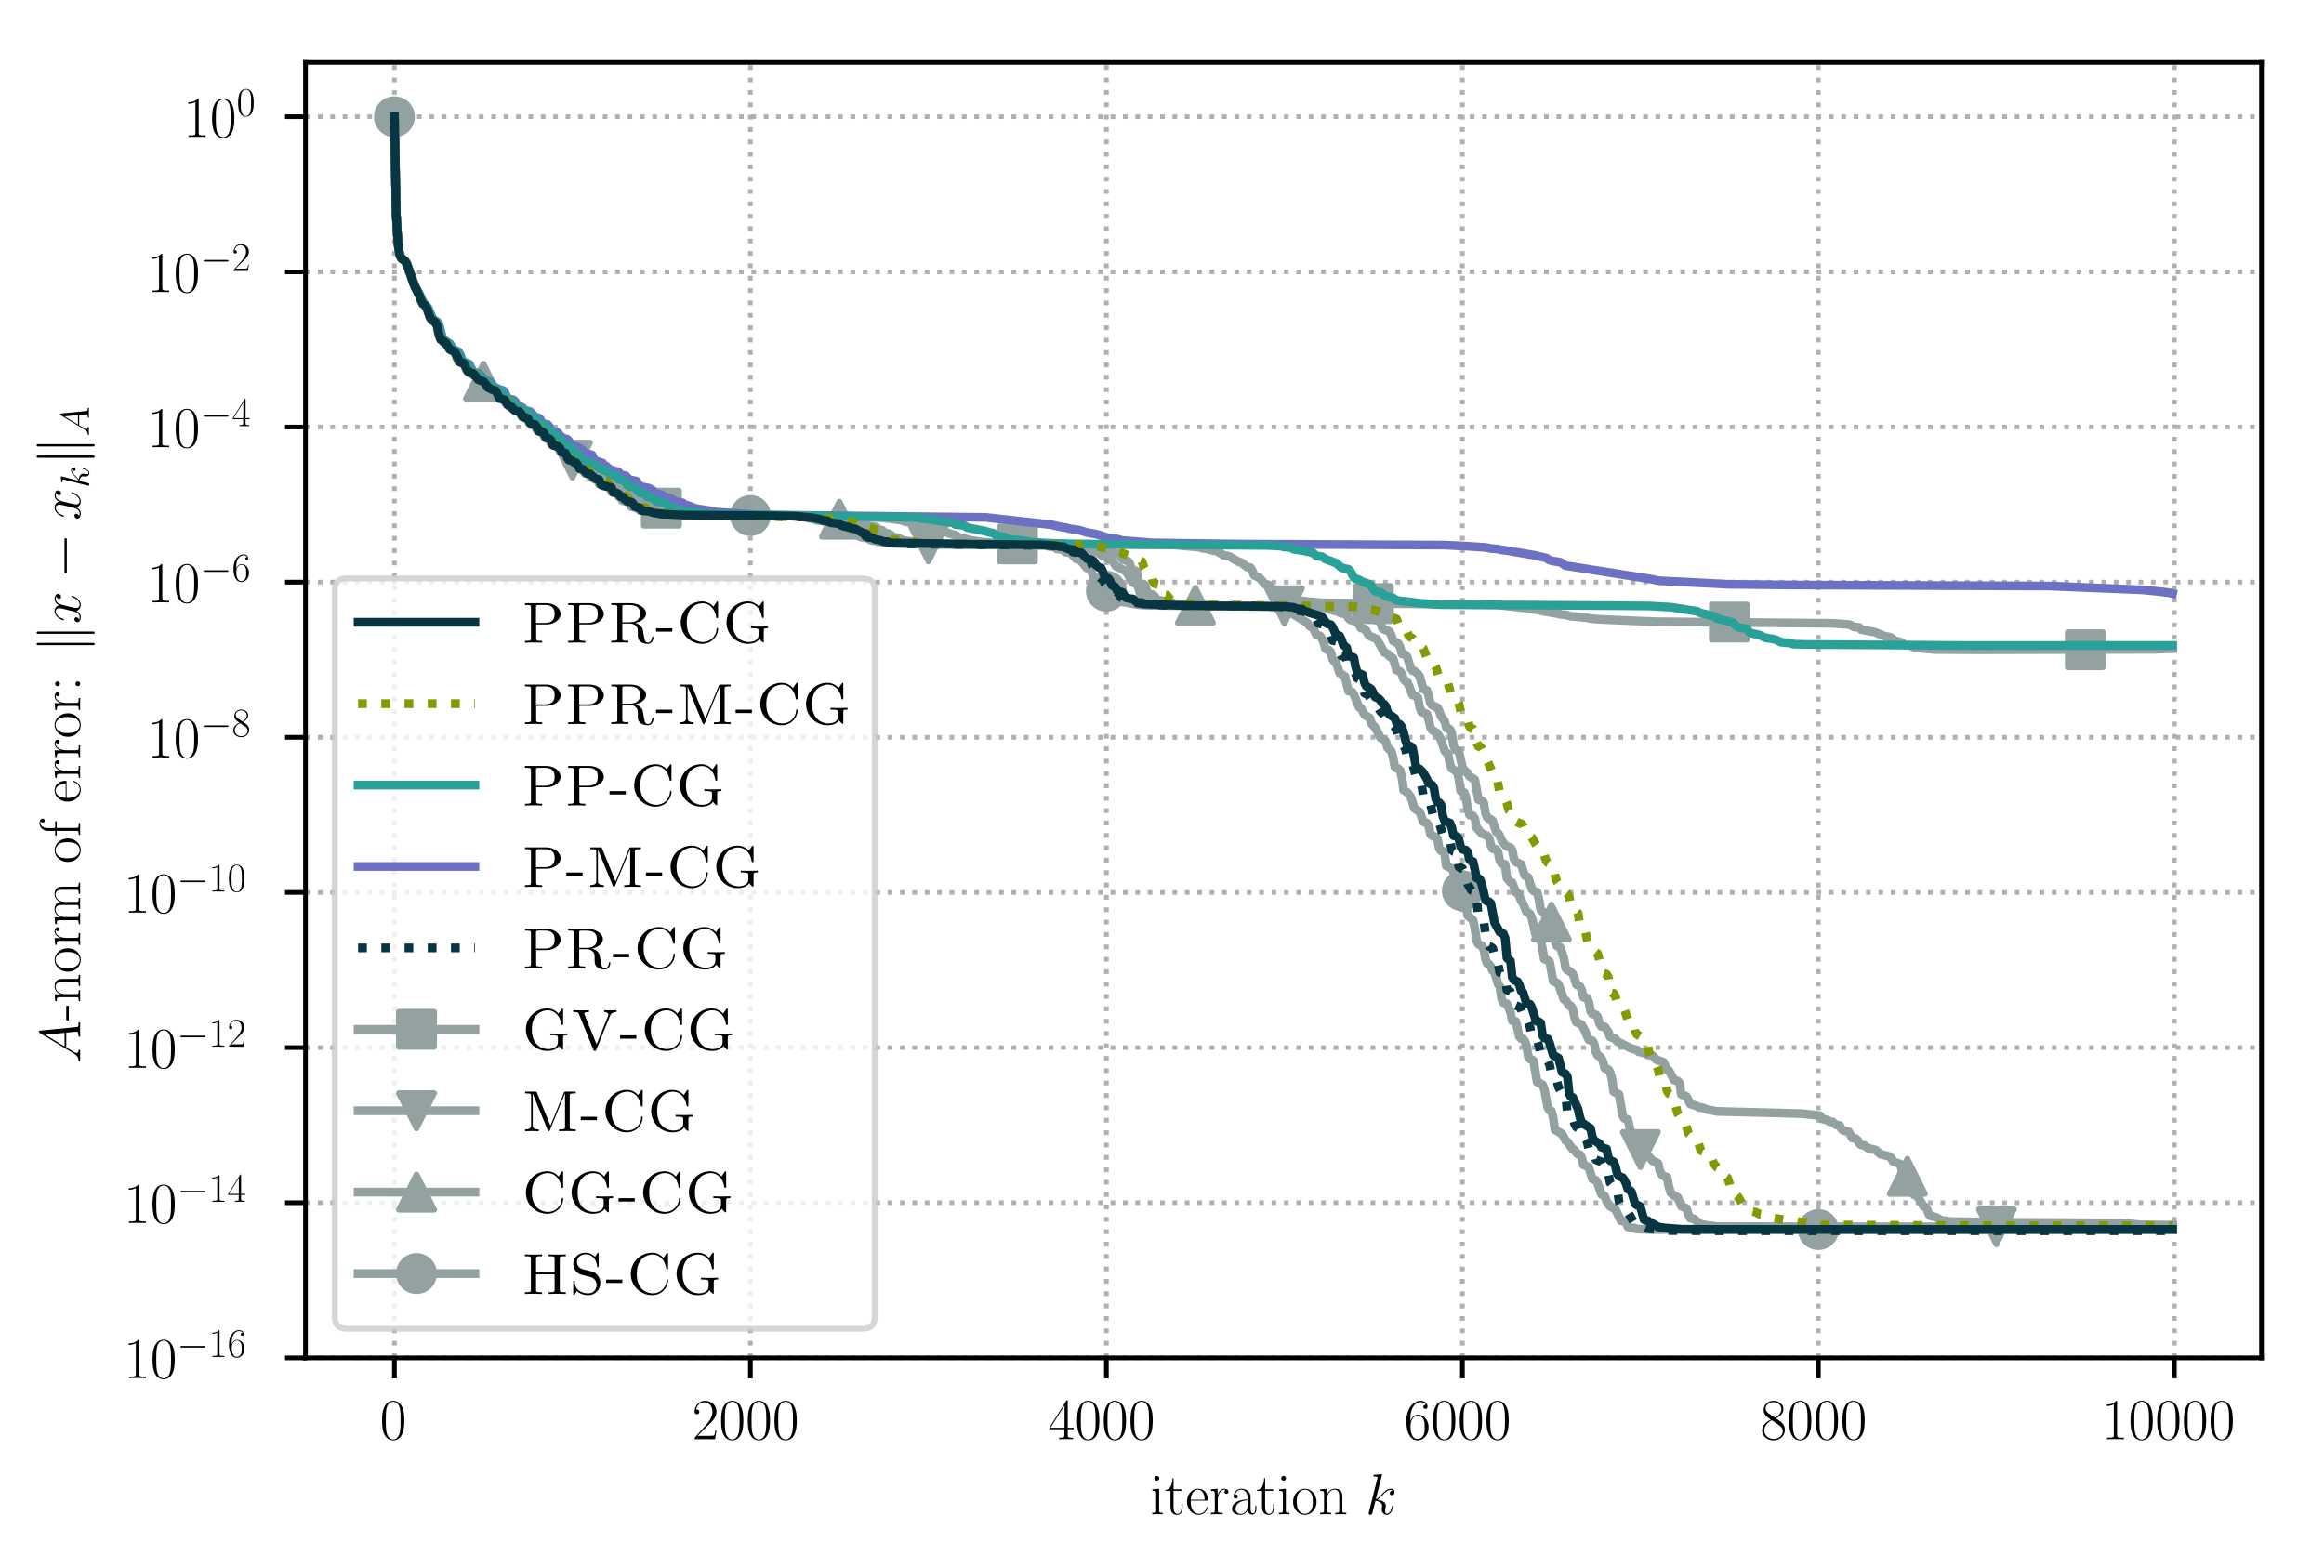 <?xml version="1.0" encoding="utf-8" standalone="no"?>
<!DOCTYPE svg PUBLIC "-//W3C//DTD SVG 1.1//EN"
  "http://www.w3.org/Graphics/SVG/1.1/DTD/svg11.dtd">
<!-- Created with matplotlib (https://matplotlib.org/) -->
<svg height="268.371pt" version="1.1" viewBox="0 0 397.794 268.371" width="397.794pt" xmlns="http://www.w3.org/2000/svg" xmlns:xlink="http://www.w3.org/1999/xlink">
 <defs>
  <style type="text/css">
*{stroke-linecap:butt;stroke-linejoin:round;}
  </style>
 </defs>
 <g id="figure_1">
  <g id="patch_1">
   <path d="M -0 268.371 
L 397.794 268.371 
L 397.794 0 
L -0 0 
z
" style="fill:#ffffff;"/>
  </g>
  <g id="axes_1">
   <g id="patch_2">
    <path d="M 52.294 232.46 
L 387.094 232.46 
L 387.094 10.7 
L 52.294 10.7 
z
" style="fill:#ffffff;"/>
   </g>
   <g id="matplotlib.axis_1">
    <g id="xtick_1">
     <g id="line2d_1">
      <path clip-path="url(#pae9a4363f0)" d="M 67.513 232.46 
L 67.513 10.7 
" style="fill:none;stroke:#b0b0b0;stroke-dasharray:0.8,1.32;stroke-dashoffset:0;stroke-width:0.8;"/>
     </g>
     <g id="line2d_2">
      <defs>
       <path d="M 0 0 
L 0 3.5 
" id="m53d857c4a4" style="stroke:#000000;stroke-width:0.8;"/>
      </defs>
      <g>
       <use style="stroke:#000000;stroke-width:0.8;" x="67.513" xlink:href="#m53d857c4a4" y="232.46"/>
      </g>
     </g>
     <g id="text_1">
      <!-- $0$ -->
      <defs>
       <path d="M 42 31.844 
C 42 37.969 41.906 48.422 37.703 56.453 
C 34 63.484 28.094 66 22.906 66 
C 18.094 66 12 63.781 8.203 56.562 
C 4.203 49.016 3.797 39.672 3.797 31.844 
C 3.797 26.109 3.906 17.375 7 9.734 
C 11.297 -0.609 19 -2 22.906 -2 
C 27.5 -2 34.5 -0.109 38.594 9.438 
C 41.594 16.375 42 24.5 42 31.844 
z
M 22.906 -0.406 
C 16.5 -0.406 12.703 5.125 11.297 12.75 
C 10.203 18.688 10.203 27.328 10.203 32.953 
C 10.203 40.688 10.203 47.109 11.5 53.234 
C 13.406 61.781 19 64.391 22.906 64.391 
C 27 64.391 32.297 61.672 34.203 53.438 
C 35.5 47.719 35.594 40.984 35.594 32.953 
C 35.594 26.422 35.594 18.375 34.406 12.453 
C 32.297 1.5 26.406 -0.406 22.906 -0.406 
z
" id="CMR17-48"/>
      </defs>
      <g transform="translate(65.022 246.378)scale(0.1 -0.1)">
       <use transform="scale(0.996)" xlink:href="#CMR17-48"/>
      </g>
     </g>
    </g>
    <g id="xtick_2">
     <g id="line2d_3">
      <path clip-path="url(#pae9a4363f0)" d="M 128.446 232.46 
L 128.446 10.7 
" style="fill:none;stroke:#b0b0b0;stroke-dasharray:0.8,1.32;stroke-dashoffset:0;stroke-width:0.8;"/>
     </g>
     <g id="line2d_4">
      <g>
       <use style="stroke:#000000;stroke-width:0.8;" x="128.446" xlink:href="#m53d857c4a4" y="232.46"/>
      </g>
     </g>
     <g id="text_2">
      <!-- $2000$ -->
      <defs>
       <path d="M 41.703 15.469 
L 39.906 15.469 
C 38.906 8.391 38.094 7.188 37.703 6.594 
C 37.203 5.797 30 5.797 28.594 5.797 
L 9.406 5.797 
C 13 9.688 20 16.766 28.5 24.938 
C 34.594 30.719 41.703 37.5 41.703 47.391 
C 41.703 59.188 32.297 66 21.797 66 
C 10.797 66 4.094 56.297 4.094 47.297 
C 4.094 43.391 7 42.891 8.203 42.891 
C 9.203 42.891 12.203 43.484 12.203 46.984 
C 12.203 50.094 9.594 51 8.203 51 
C 7.594 51 7 50.891 6.594 50.688 
C 8.5 59.188 14.297 63.391 20.406 63.391 
C 29.094 63.391 34.797 56.5 34.797 47.391 
C 34.797 38.703 29.703 31.219 24 24.734 
L 4.094 2.297 
L 4.094 0 
L 39.297 0 
z
" id="CMR17-50"/>
      </defs>
      <g transform="translate(118.484 246.378)scale(0.1 -0.1)">
       <use transform="scale(0.996)" xlink:href="#CMR17-50"/>
       <use transform="translate(45.69 0)scale(0.996)" xlink:href="#CMR17-48"/>
       <use transform="translate(91.381 0)scale(0.996)" xlink:href="#CMR17-48"/>
       <use transform="translate(137.071 0)scale(0.996)" xlink:href="#CMR17-48"/>
      </g>
     </g>
    </g>
    <g id="xtick_3">
     <g id="line2d_5">
      <path clip-path="url(#pae9a4363f0)" d="M 189.38 232.46 
L 189.38 10.7 
" style="fill:none;stroke:#b0b0b0;stroke-dasharray:0.8,1.32;stroke-dashoffset:0;stroke-width:0.8;"/>
     </g>
     <g id="line2d_6">
      <g>
       <use style="stroke:#000000;stroke-width:0.8;" x="189.38" xlink:href="#m53d857c4a4" y="232.46"/>
      </g>
     </g>
     <g id="text_3">
      <!-- $4000$ -->
      <defs>
       <path d="M 33.594 64.797 
C 33.594 66.891 33.5 67 31.703 67 
L 2 19.594 
L 2 17 
L 27.797 17 
L 27.797 7.188 
C 27.797 3.594 27.594 2.594 20.594 2.594 
L 18.703 2.594 
L 18.703 0 
C 21.906 0.188 27.297 0.188 30.703 0.188 
C 34.094 0.188 39.5 0.188 42.703 0 
L 42.703 2.594 
L 40.797 2.594 
C 33.797 2.594 33.594 3.594 33.594 7.188 
L 33.594 17 
L 43.797 17 
L 43.797 19.594 
L 33.594 19.594 
z
M 28.094 58.172 
L 28.094 19.594 
L 4 19.594 
z
" id="CMR17-52"/>
      </defs>
      <g transform="translate(179.417 246.378)scale(0.1 -0.1)">
       <use transform="scale(0.996)" xlink:href="#CMR17-52"/>
       <use transform="translate(45.69 0)scale(0.996)" xlink:href="#CMR17-48"/>
       <use transform="translate(91.381 0)scale(0.996)" xlink:href="#CMR17-48"/>
       <use transform="translate(137.071 0)scale(0.996)" xlink:href="#CMR17-48"/>
      </g>
     </g>
    </g>
    <g id="xtick_4">
     <g id="line2d_7">
      <path clip-path="url(#pae9a4363f0)" d="M 250.314 232.46 
L 250.314 10.7 
" style="fill:none;stroke:#b0b0b0;stroke-dasharray:0.8,1.32;stroke-dashoffset:0;stroke-width:0.8;"/>
     </g>
     <g id="line2d_8">
      <g>
       <use style="stroke:#000000;stroke-width:0.8;" x="250.314" xlink:href="#m53d857c4a4" y="232.46"/>
      </g>
     </g>
     <g id="text_4">
      <!-- $6000$ -->
      <defs>
       <path d="M 10.594 34.344 
C 10.594 58 21.797 63.688 28.297 63.688 
C 30.406 63.688 35.5 63.266 37.5 59.094 
C 35.906 59.094 32.906 59.094 32.906 55.594 
C 32.906 52.891 35.094 52 36.5 52 
C 37.406 52 40.094 52.391 40.094 55.797 
C 40.094 62.297 35.094 66 28.203 66 
C 16.297 66 3.797 53.297 3.797 31.422 
C 3.797 4.016 15.094 -2 23.094 -2 
C 32.797 -2 42 6.734 42 20.234 
C 42 32.828 33.906 42 23.703 42 
C 17.594 42 13.094 37.969 10.594 30.922 
z
M 23.094 0.391 
C 10.797 0.391 10.797 18.938 10.797 22.656 
C 10.797 29.906 14.203 40.391 23.5 40.391 
C 25.203 40.391 30.094 40.391 33.406 33.438 
C 35.203 29.516 35.203 25.375 35.203 20.344 
C 35.203 14.906 35.203 10.875 33.094 6.844 
C 30.906 2.703 27.703 0.391 23.094 0.391 
z
" id="CMR17-54"/>
      </defs>
      <g transform="translate(240.351 246.378)scale(0.1 -0.1)">
       <use transform="scale(0.996)" xlink:href="#CMR17-54"/>
       <use transform="translate(45.69 0)scale(0.996)" xlink:href="#CMR17-48"/>
       <use transform="translate(91.381 0)scale(0.996)" xlink:href="#CMR17-48"/>
       <use transform="translate(137.071 0)scale(0.996)" xlink:href="#CMR17-48"/>
      </g>
     </g>
    </g>
    <g id="xtick_5">
     <g id="line2d_9">
      <path clip-path="url(#pae9a4363f0)" d="M 311.247 232.46 
L 311.247 10.7 
" style="fill:none;stroke:#b0b0b0;stroke-dasharray:0.8,1.32;stroke-dashoffset:0;stroke-width:0.8;"/>
     </g>
     <g id="line2d_10">
      <g>
       <use style="stroke:#000000;stroke-width:0.8;" x="311.247" xlink:href="#m53d857c4a4" y="232.46"/>
      </g>
     </g>
     <g id="text_5">
      <!-- $8000$ -->
      <defs>
       <path d="M 27.203 35.766 
C 33.5 38.969 39.906 43.797 39.906 51.531 
C 39.906 60.688 31.094 66 23 66 
C 13.906 66 5.906 59.375 5.906 50.234 
C 5.906 47.719 6.5 43.391 10.406 39.578 
C 11.406 38.578 15.594 35.562 18.297 33.656 
C 13.797 31.344 3.297 25.812 3.297 14.766 
C 3.297 4.406 13.094 -2 22.797 -2 
C 33.5 -2 42.5 5.719 42.5 15.969 
C 42.5 25.109 36.406 29.328 32.406 32.047 
z
M 14.094 44.609 
C 13.297 45.109 9.297 48.219 9.297 52.938 
C 9.297 59.078 15.594 63.688 22.797 63.688 
C 30.703 63.688 36.5 58.062 36.5 51.531 
C 36.5 42.188 26.094 36.859 25.594 36.859 
C 25.5 36.859 25.406 36.859 24.594 37.469 
z
M 32.5 24 
C 34 22.906 38.797 19.578 38.797 13.453 
C 38.797 6.016 31.406 0.391 23 0.391 
C 13.906 0.391 7 6.922 7 14.859 
C 7 22.797 13.094 29.438 20 32.547 
z
" id="CMR17-56"/>
      </defs>
      <g transform="translate(301.285 246.378)scale(0.1 -0.1)">
       <use transform="scale(0.996)" xlink:href="#CMR17-56"/>
       <use transform="translate(45.69 0)scale(0.996)" xlink:href="#CMR17-48"/>
       <use transform="translate(91.381 0)scale(0.996)" xlink:href="#CMR17-48"/>
       <use transform="translate(137.071 0)scale(0.996)" xlink:href="#CMR17-48"/>
      </g>
     </g>
    </g>
    <g id="xtick_6">
     <g id="line2d_11">
      <path clip-path="url(#pae9a4363f0)" d="M 372.181 232.46 
L 372.181 10.7 
" style="fill:none;stroke:#b0b0b0;stroke-dasharray:0.8,1.32;stroke-dashoffset:0;stroke-width:0.8;"/>
     </g>
     <g id="line2d_12">
      <g>
       <use style="stroke:#000000;stroke-width:0.8;" x="372.181" xlink:href="#m53d857c4a4" y="232.46"/>
      </g>
     </g>
     <g id="text_6">
      <!-- $10000$ -->
      <defs>
       <path d="M 26.594 63.797 
C 26.594 65.891 26.5 66 25.094 66 
C 21.203 61.359 15.297 59.891 9.703 59.688 
C 9.406 59.688 8.906 59.688 8.797 59.5 
C 8.703 59.297 8.703 59.094 8.703 57 
C 11.797 57 17 57.594 21 59.984 
L 21 7.297 
C 21 3.797 20.797 2.594 12.203 2.594 
L 9.203 2.594 
L 9.203 0 
C 14 0.094 19 0.188 23.797 0.188 
C 28.594 0.188 33.594 0.094 38.406 0 
L 38.406 2.594 
L 35.406 2.594 
C 26.797 2.594 26.594 3.688 26.594 7.297 
z
" id="CMR17-49"/>
      </defs>
      <g transform="translate(359.728 246.378)scale(0.1 -0.1)">
       <use transform="scale(0.996)" xlink:href="#CMR17-49"/>
       <use transform="translate(45.69 0)scale(0.996)" xlink:href="#CMR17-48"/>
       <use transform="translate(91.381 0)scale(0.996)" xlink:href="#CMR17-48"/>
       <use transform="translate(137.071 0)scale(0.996)" xlink:href="#CMR17-48"/>
       <use transform="translate(182.762 0)scale(0.996)" xlink:href="#CMR17-48"/>
      </g>
     </g>
    </g>
    <g id="text_7">
     <!-- iteration $k$ -->
     <defs>
      <path d="M 15.5 61.891 
C 15.5 64.094 13.703 66 11.406 66 
C 9.203 66 7.297 64.188 7.297 61.891 
C 7.297 59.688 9.094 57.797 11.406 57.797 
C 13.594 57.797 15.5 59.594 15.5 61.891 
z
M 3.797 42.891 
L 3.797 40.297 
C 9.406 40.297 10.203 39.688 10.203 34.859 
L 10.203 6.922 
C 10.203 3.094 9.797 2.594 3.406 2.594 
L 3.406 0 
C 5.797 0.188 10.094 0.188 12.594 0.188 
C 15 0.188 19.094 0.188 21.406 0 
L 21.406 2.594 
C 15.5 2.594 15.297 3.203 15.297 6.812 
L 15.297 44 
z
" id="CMR17-105"/>
      <path d="M 15.094 40.391 
L 29.094 40.391 
L 29.094 43 
L 15.094 43 
L 15.094 62 
L 13.297 62 
C 13.094 51.438 9.594 42.188 1.094 41.984 
L 1.094 40.391 
L 9.797 40.391 
L 9.797 12.156 
C 9.797 10.234 9.797 -1 21.406 -1 
C 27.297 -1 30.703 4.812 30.703 12.25 
L 30.703 17.984 
L 28.906 17.984 
L 28.906 12.344 
C 28.906 5.422 26.203 0.797 22 0.797 
C 19.094 0.797 15.094 2.797 15.094 11.953 
z
" id="CMR17-116"/>
      <path d="M 38.094 23.484 
C 38.5 23.891 38.5 24.094 38.5 25.094 
C 38.5 35.172 33.094 44 21.703 44 
C 11.094 44 2.703 33.984 2.703 21.781 
C 2.703 8.656 12.203 -1 22.797 -1 
C 34 -1 38.406 9.672 38.406 11.797 
C 38.406 12.5 37.797 12.5 37.594 12.5 
C 36.906 12.5 36.797 12.297 36.406 11.078 
C 34.203 4.219 28.703 0.797 23.5 0.797 
C 19.203 0.797 14.906 3.219 12.203 7.656 
C 9.094 12.797 9.094 18.75 9.094 23.484 
z
M 9.203 25 
C 9.906 39.234 17.594 42.391 21.594 42.391 
C 28.406 42.391 33 36.062 33.094 25 
z
" id="CMR17-101"/>
      <path d="M 15 23.703 
C 15 33.344 19.094 42.391 26.594 42.391 
C 27.297 42.391 28 42.297 28.703 41.984 
C 28.703 41.984 26.5 41.281 26.5 38.672 
C 26.5 36.266 28.406 35.266 29.906 35.266 
C 31.094 35.266 33.297 35.969 33.297 38.781 
C 33.297 41.984 30.094 44 26.703 44 
C 19.094 44 15.797 36.562 14.797 33.047 
L 14.703 33.047 
L 14.703 44 
L 3.094 42.891 
L 3.094 40.281 
C 9 40.281 9.906 39.688 9.906 34.859 
L 9.906 6.922 
C 9.906 3.094 9.5 2.594 3.094 2.594 
L 3.094 0 
C 5.5 0.188 10.094 0.188 12.703 0.188 
C 15.594 0.188 20.703 0.188 23.406 0 
L 23.406 2.594 
C 16.203 2.594 15 2.594 15 7.109 
z
" id="CMR17-114"/>
      <path d="M 36 25.875 
C 36 32 36 35.547 31.797 39.594 
C 28.094 42.984 23.797 44 20.406 44 
C 12.5 44 6.797 37.625 6.797 30.891 
C 6.797 27.188 9.797 27 10.406 27 
C 11.703 27 14 27.797 14 30.594 
C 14 33.094 12.094 34.188 10.406 34.188 
C 10 34.188 9.5 34.094 9.203 34 
C 11.297 40.531 16.703 42.391 20.203 42.391 
C 25.203 42.391 30.703 37.828 30.703 29.297 
L 30.703 25.5 
C 24.797 25.297 17.703 24.5 12.094 21.453 
C 5.797 17.922 4 12.844 4 9 
C 4 1.203 13 -1 18.297 -1 
C 23.797 -1 28.906 2.109 31.094 7.891 
C 31.297 3.422 34.094 -0.609 38.5 -0.609 
C 40.594 -0.609 45.906 0.797 45.906 8.797 
L 45.906 14.469 
L 44.094 14.469 
L 44.094 8.703 
C 44.094 2.516 41.406 1.703 40.094 1.703 
C 36 1.703 36 6.969 36 11.438 
z
M 30.703 13.859 
C 30.703 5.047 24.5 0.594 19 0.594 
C 14 0.594 10.094 4.344 10.094 9 
C 10.094 12.047 11.406 17.406 17.203 20.656 
C 22 23.391 27.5 23.797 30.703 24 
z
" id="CMR17-97"/>
      <path d="M 43.094 21.188 
C 43.094 34 33.797 44 22.906 44 
C 12 44 2.703 34 2.703 21.188 
C 2.703 8.594 12 -1 22.906 -1 
C 33.797 -1 43.094 8.594 43.094 21.188 
z
M 22.906 0.797 
C 18.203 0.797 14.203 3.594 11.906 7.5 
C 9.406 12 9.094 17.594 9.094 22 
C 9.094 26.188 9.297 31.391 11.906 35.891 
C 13.906 39.188 17.797 42.391 22.906 42.391 
C 27.406 42.391 31.203 39.891 33.594 36.391 
C 36.703 31.688 36.703 25.094 36.703 22 
C 36.703 18.094 36.5 12.094 33.797 7.297 
C 31 2.688 26.703 0.797 22.906 0.797 
z
" id="CMR17-111"/>
      <path d="M 41.5 30.531 
C 41.5 35.656 40.5 44 28.703 44 
C 20.797 44 16.703 37.875 15.203 33.844 
L 15.094 33.844 
L 15.094 44 
L 3.297 42.891 
L 3.297 40.281 
C 9.203 40.281 10.094 39.688 10.094 34.859 
L 10.094 6.922 
C 10.094 3.094 9.703 2.594 3.297 2.594 
L 3.297 0 
C 5.703 0.188 10.094 0.188 12.703 0.188 
C 15.297 0.188 19.797 0.188 22.203 0 
L 22.203 2.594 
C 15.797 2.594 15.406 3 15.406 6.922 
L 15.406 26.219 
C 15.406 35.453 21 42.391 28 42.391 
C 35.406 42.391 36.203 35.766 36.203 30.938 
L 36.203 6.922 
C 36.203 3.094 35.797 2.594 29.406 2.594 
L 29.406 0 
C 31.797 0.188 36.203 0.188 38.797 0.188 
C 41.406 0.188 45.906 0.188 48.297 0 
L 48.297 2.594 
C 41.906 2.594 41.5 3 41.5 6.922 
z
" id="CMR17-110"/>
      <path d="M 28.094 66.484 
C 28.203 66.891 28.406 67.484 28.406 67.984 
C 28.406 69 27.406 69 27.203 69 
C 27.094 69 23.5 68.688 21.703 68.484 
C 20 68.391 18.5 68.188 16.703 68.094 
C 14.297 67.891 13.594 67.797 13.594 65.984 
C 13.594 64.984 14.594 64.984 15.594 64.984 
C 20.703 64.984 20.703 64.109 20.703 63.125 
C 20.703 62.719 20.703 62.531 20.203 60.75 
L 5.906 3.906 
C 5.5 2.391 5.5 2.203 5.5 1.594 
C 5.5 -0.609 7.203 -1 8.203 -1 
C 11 -1 11.594 1.188 12.406 4.297 
L 17.094 23.062 
C 24.297 22.266 28.594 19.25 28.594 14.438 
C 28.594 13.828 28.594 13.438 28.297 11.922 
C 27.906 10.422 27.906 9.219 27.906 8.719 
C 27.906 2.891 31.703 -1 36.797 -1 
C 41.406 -1 43.797 3.203 44.594 4.609 
C 46.703 8.312 48 13.938 48 14.328 
C 48 14.828 47.594 15.234 47 15.234 
C 46.094 15.234 46 14.828 45.594 13.234 
C 44.203 8.016 42.094 1 37 1 
C 35 1 33.703 2 33.703 5.812 
C 33.703 7.719 34.094 9.922 34.5 11.422 
C 34.906 13.234 34.906 13.328 34.906 14.531 
C 34.906 20.453 29.594 23.766 20.406 24.969 
C 24 27.172 27.594 31.078 29 32.594 
C 34.703 38.984 38.594 41.984 43.203 41.984 
C 45.5 41.984 46.094 41.484 46.797 41 
C 43.094 40.594 41.703 37.984 41.703 35.984 
C 41.703 33.594 43.594 32.797 45 32.797 
C 47.703 32.797 50.094 35.094 50.094 38.297 
C 50.094 41.156 47.797 44 43.297 44 
C 37.797 44 33.297 40.297 26.203 32.297 
C 25.203 31.078 21.5 27.281 17.797 25.875 
z
" id="CMMI12-107"/>
     </defs>
     <g transform="translate(196.885 259.234)scale(0.1 -0.1)">
      <use transform="scale(0.996)" xlink:href="#CMR17-105"/>
      <use transform="translate(24.871 0)scale(0.996)" xlink:href="#CMR17-116"/>
      <use transform="translate(60.152 0)scale(0.996)" xlink:href="#CMR17-101"/>
      <use transform="translate(100.637 0)scale(0.996)" xlink:href="#CMR17-114"/>
      <use transform="translate(135.918 0)scale(0.996)" xlink:href="#CMR17-97"/>
      <use transform="translate(181.609 0)scale(0.996)" xlink:href="#CMR17-116"/>
      <use transform="translate(216.889 0)scale(0.996)" xlink:href="#CMR17-105"/>
      <use transform="translate(241.761 0)scale(0.996)" xlink:href="#CMR17-111"/>
      <use transform="translate(287.451 0)scale(0.996)" xlink:href="#CMR17-110"/>
      <use transform="translate(368.422 0)scale(0.996)" xlink:href="#CMMI12-107"/>
     </g>
    </g>
   </g>
   <g id="matplotlib.axis_2">
    <g id="ytick_1">
     <g id="line2d_13">
      <path clip-path="url(#pae9a4363f0)" d="M 52.294 232.46 
L 387.094 232.46 
" style="fill:none;stroke:#b0b0b0;stroke-dasharray:0.8,1.32;stroke-dashoffset:0;stroke-width:0.8;"/>
     </g>
     <g id="line2d_14">
      <defs>
       <path d="M 0 0 
L -3.5 0 
" id="m3c17df8636" style="stroke:#000000;stroke-width:0.8;"/>
      </defs>
      <g>
       <use style="stroke:#000000;stroke-width:0.8;" x="52.294" xlink:href="#m3c17df8636" y="232.46"/>
      </g>
     </g>
     <g id="text_8">
      <!-- $10^{-16}$ -->
      <defs>
       <path d="M 65.906 23 
C 67.594 23 69.406 23 69.406 25 
C 69.406 27 67.594 27 65.906 27 
L 11.797 27 
C 10.094 27 8.297 27 8.297 25 
C 8.297 23 10.094 23 11.797 23 
z
" id="CMSY10-0"/>
      </defs>
      <g transform="translate(21.163 235.919)scale(0.1 -0.1)">
       <use transform="scale(0.996)" xlink:href="#CMR17-49"/>
       <use transform="translate(45.69 0)scale(0.996)" xlink:href="#CMR17-48"/>
       <use transform="translate(91.381 36.154)scale(0.697)" xlink:href="#CMSY10-0"/>
       <use transform="translate(145.622 36.154)scale(0.697)" xlink:href="#CMR17-49"/>
       <use transform="translate(177.605 36.154)scale(0.697)" xlink:href="#CMR17-54"/>
      </g>
     </g>
    </g>
    <g id="ytick_2">
     <g id="line2d_15">
      <path clip-path="url(#pae9a4363f0)" d="M 52.294 205.9 
L 387.094 205.9 
" style="fill:none;stroke:#b0b0b0;stroke-dasharray:0.8,1.32;stroke-dashoffset:0;stroke-width:0.8;"/>
     </g>
     <g id="line2d_16">
      <g>
       <use style="stroke:#000000;stroke-width:0.8;" x="52.294" xlink:href="#m3c17df8636" y="205.9"/>
      </g>
     </g>
     <g id="text_9">
      <!-- $10^{-14}$ -->
      <g transform="translate(21.163 209.36)scale(0.1 -0.1)">
       <use transform="scale(0.996)" xlink:href="#CMR17-49"/>
       <use transform="translate(45.69 0)scale(0.996)" xlink:href="#CMR17-48"/>
       <use transform="translate(91.381 36.154)scale(0.697)" xlink:href="#CMSY10-0"/>
       <use transform="translate(145.622 36.154)scale(0.697)" xlink:href="#CMR17-49"/>
       <use transform="translate(177.605 36.154)scale(0.697)" xlink:href="#CMR17-52"/>
      </g>
     </g>
    </g>
    <g id="ytick_3">
     <g id="line2d_17">
      <path clip-path="url(#pae9a4363f0)" d="M 52.294 179.341 
L 387.094 179.341 
" style="fill:none;stroke:#b0b0b0;stroke-dasharray:0.8,1.32;stroke-dashoffset:0;stroke-width:0.8;"/>
     </g>
     <g id="line2d_18">
      <g>
       <use style="stroke:#000000;stroke-width:0.8;" x="52.294" xlink:href="#m3c17df8636" y="179.341"/>
      </g>
     </g>
     <g id="text_10">
      <!-- $10^{-12}$ -->
      <g transform="translate(21.163 182.8)scale(0.1 -0.1)">
       <use transform="scale(0.996)" xlink:href="#CMR17-49"/>
       <use transform="translate(45.69 0)scale(0.996)" xlink:href="#CMR17-48"/>
       <use transform="translate(91.381 36.154)scale(0.697)" xlink:href="#CMSY10-0"/>
       <use transform="translate(145.622 36.154)scale(0.697)" xlink:href="#CMR17-49"/>
       <use transform="translate(177.605 36.154)scale(0.697)" xlink:href="#CMR17-50"/>
      </g>
     </g>
    </g>
    <g id="ytick_4">
     <g id="line2d_19">
      <path clip-path="url(#pae9a4363f0)" d="M 52.294 152.781 
L 387.094 152.781 
" style="fill:none;stroke:#b0b0b0;stroke-dasharray:0.8,1.32;stroke-dashoffset:0;stroke-width:0.8;"/>
     </g>
     <g id="line2d_20">
      <g>
       <use style="stroke:#000000;stroke-width:0.8;" x="52.294" xlink:href="#m3c17df8636" y="152.781"/>
      </g>
     </g>
     <g id="text_11">
      <!-- $10^{-10}$ -->
      <g transform="translate(21.163 156.24)scale(0.1 -0.1)">
       <use transform="scale(0.996)" xlink:href="#CMR17-49"/>
       <use transform="translate(45.69 0)scale(0.996)" xlink:href="#CMR17-48"/>
       <use transform="translate(91.381 36.154)scale(0.697)" xlink:href="#CMSY10-0"/>
       <use transform="translate(145.622 36.154)scale(0.697)" xlink:href="#CMR17-49"/>
       <use transform="translate(177.605 36.154)scale(0.697)" xlink:href="#CMR17-48"/>
      </g>
     </g>
    </g>
    <g id="ytick_5">
     <g id="line2d_21">
      <path clip-path="url(#pae9a4363f0)" d="M 52.294 126.221 
L 387.094 126.221 
" style="fill:none;stroke:#b0b0b0;stroke-dasharray:0.8,1.32;stroke-dashoffset:0;stroke-width:0.8;"/>
     </g>
     <g id="line2d_22">
      <g>
       <use style="stroke:#000000;stroke-width:0.8;" x="52.294" xlink:href="#m3c17df8636" y="126.221"/>
      </g>
     </g>
     <g id="text_12">
      <!-- $10^{-8}$ -->
      <g transform="translate(25.134 129.68)scale(0.1 -0.1)">
       <use transform="scale(0.996)" xlink:href="#CMR17-49"/>
       <use transform="translate(45.69 0)scale(0.996)" xlink:href="#CMR17-48"/>
       <use transform="translate(91.381 36.154)scale(0.697)" xlink:href="#CMSY10-0"/>
       <use transform="translate(145.622 36.154)scale(0.697)" xlink:href="#CMR17-56"/>
      </g>
     </g>
    </g>
    <g id="ytick_6">
     <g id="line2d_23">
      <path clip-path="url(#pae9a4363f0)" d="M 52.294 99.661 
L 387.094 99.661 
" style="fill:none;stroke:#b0b0b0;stroke-dasharray:0.8,1.32;stroke-dashoffset:0;stroke-width:0.8;"/>
     </g>
     <g id="line2d_24">
      <g>
       <use style="stroke:#000000;stroke-width:0.8;" x="52.294" xlink:href="#m3c17df8636" y="99.661"/>
      </g>
     </g>
     <g id="text_13">
      <!-- $10^{-6}$ -->
      <g transform="translate(25.134 103.121)scale(0.1 -0.1)">
       <use transform="scale(0.996)" xlink:href="#CMR17-49"/>
       <use transform="translate(45.69 0)scale(0.996)" xlink:href="#CMR17-48"/>
       <use transform="translate(91.381 36.154)scale(0.697)" xlink:href="#CMSY10-0"/>
       <use transform="translate(145.622 36.154)scale(0.697)" xlink:href="#CMR17-54"/>
      </g>
     </g>
    </g>
    <g id="ytick_7">
     <g id="line2d_25">
      <path clip-path="url(#pae9a4363f0)" d="M 52.294 73.102 
L 387.094 73.102 
" style="fill:none;stroke:#b0b0b0;stroke-dasharray:0.8,1.32;stroke-dashoffset:0;stroke-width:0.8;"/>
     </g>
     <g id="line2d_26">
      <g>
       <use style="stroke:#000000;stroke-width:0.8;" x="52.294" xlink:href="#m3c17df8636" y="73.102"/>
      </g>
     </g>
     <g id="text_14">
      <!-- $10^{-4}$ -->
      <g transform="translate(25.134 76.561)scale(0.1 -0.1)">
       <use transform="scale(0.996)" xlink:href="#CMR17-49"/>
       <use transform="translate(45.69 0)scale(0.996)" xlink:href="#CMR17-48"/>
       <use transform="translate(91.381 36.154)scale(0.697)" xlink:href="#CMSY10-0"/>
       <use transform="translate(145.622 36.154)scale(0.697)" xlink:href="#CMR17-52"/>
      </g>
     </g>
    </g>
    <g id="ytick_8">
     <g id="line2d_27">
      <path clip-path="url(#pae9a4363f0)" d="M 52.294 46.542 
L 387.094 46.542 
" style="fill:none;stroke:#b0b0b0;stroke-dasharray:0.8,1.32;stroke-dashoffset:0;stroke-width:0.8;"/>
     </g>
     <g id="line2d_28">
      <g>
       <use style="stroke:#000000;stroke-width:0.8;" x="52.294" xlink:href="#m3c17df8636" y="46.542"/>
      </g>
     </g>
     <g id="text_15">
      <!-- $10^{-2}$ -->
      <g transform="translate(25.134 50.001)scale(0.1 -0.1)">
       <use transform="scale(0.996)" xlink:href="#CMR17-49"/>
       <use transform="translate(45.69 0)scale(0.996)" xlink:href="#CMR17-48"/>
       <use transform="translate(91.381 36.154)scale(0.697)" xlink:href="#CMSY10-0"/>
       <use transform="translate(145.622 36.154)scale(0.697)" xlink:href="#CMR17-50"/>
      </g>
     </g>
    </g>
    <g id="ytick_9">
     <g id="line2d_29">
      <path clip-path="url(#pae9a4363f0)" d="M 52.294 19.982 
L 387.094 19.982 
" style="fill:none;stroke:#b0b0b0;stroke-dasharray:0.8,1.32;stroke-dashoffset:0;stroke-width:0.8;"/>
     </g>
     <g id="line2d_30">
      <g>
       <use style="stroke:#000000;stroke-width:0.8;" x="52.294" xlink:href="#m3c17df8636" y="19.982"/>
      </g>
     </g>
     <g id="text_16">
      <!-- $10^{0}$ -->
      <g transform="translate(31.361 23.441)scale(0.1 -0.1)">
       <use transform="scale(0.996)" xlink:href="#CMR17-49"/>
       <use transform="translate(45.69 0)scale(0.996)" xlink:href="#CMR17-48"/>
       <use transform="translate(91.381 36.154)scale(0.697)" xlink:href="#CMR17-48"/>
      </g>
     </g>
    </g>
    <g id="text_17">
     <!-- $A$-norm of error: $\| x-x_k \|_A$ -->
     <defs>
      <path d="M 17 11.25 
C 13.5 5.234 10.094 3.203 5.297 2.891 
C 4.203 2.797 3.406 2.797 3.406 1 
C 3.406 0.391 3.906 0 4.594 0 
C 6.406 0 10.906 0.188 12.703 0.188 
C 15.594 0.188 18.797 0 21.594 0 
C 22.203 0 23.406 0 23.406 1.891 
C 23.406 2.797 22.594 2.891 22 2.891 
C 19.703 3.094 17.797 3.906 17.797 6.359 
C 17.797 7.781 18.406 8.906 19.703 11.156 
L 27.297 24 
L 52.797 24 
C 52.906 23.078 52.906 22.266 53 21.344 
C 53.297 18.688 54.5 8.094 54.5 6.156 
C 54.5 3.094 49.406 2.891 47.797 2.891 
C 46.703 2.891 45.594 2.891 45.594 1.094 
C 45.594 0 46.5 0 47.094 0 
C 48.797 0 50.797 0.188 52.5 0.188 
L 58.203 0.188 
C 64.297 0.188 68.703 0 68.797 0 
C 69.5 0 70.594 0 70.594 1.891 
C 70.594 2.891 69.703 2.891 68.203 2.891 
C 62.703 2.891 62.594 3.812 62.297 6.875 
L 56.203 68.797 
C 56 70.797 55.594 71 54.5 71 
C 53.5 71 52.906 70.797 52 69.297 
z
M 29 26.891 
L 49.094 59.859 
L 52.5 26.891 
z
" id="CMMI12-65"/>
      <path d="M 25.5 19.594 
L 25.5 24 
L 0.406 24 
L 0.406 19.594 
z
" id="CMR17-45"/>
      <path d="M 67.594 30.531 
C 67.594 35.562 66.703 44 54.797 44 
C 48 44 43.297 39.375 41.5 33.953 
L 41.406 33.953 
C 40.203 42.188 34.297 44 28.703 44 
C 20.797 44 16.703 37.875 15.203 33.844 
L 15.094 33.844 
L 15.094 44 
L 3.297 42.891 
L 3.297 40.281 
C 9.203 40.281 10.094 39.688 10.094 34.859 
L 10.094 6.922 
C 10.094 3.094 9.703 2.594 3.297 2.594 
L 3.297 0 
C 5.703 0.188 10.094 0.188 12.703 0.188 
C 15.297 0.188 19.797 0.188 22.203 0 
L 22.203 2.594 
C 15.797 2.594 15.406 3 15.406 6.922 
L 15.406 26.219 
C 15.406 35.453 21 42.391 28 42.391 
C 35.406 42.391 36.203 35.766 36.203 30.938 
L 36.203 6.922 
C 36.203 3.094 35.797 2.594 29.406 2.594 
L 29.406 0 
C 31.797 0.188 36.203 0.188 38.797 0.188 
C 41.406 0.188 45.906 0.188 48.297 0 
L 48.297 2.594 
C 41.906 2.594 41.5 3 41.5 6.922 
L 41.5 26.219 
C 41.5 35.453 47.094 42.391 54.094 42.391 
C 61.5 42.391 62.297 35.766 62.297 30.938 
L 62.297 6.922 
C 62.297 3.094 61.906 2.594 55.5 2.594 
L 55.5 0 
C 57.906 0.188 62.297 0.188 64.906 0.188 
C 67.5 0.188 72 0.188 74.406 0 
L 74.406 2.594 
C 68 2.594 67.594 3 67.594 6.922 
z
" id="CMR17-109"/>
      <path d="M 15.297 40.391 
L 26.703 40.391 
L 26.703 43 
L 15.094 43 
L 15.094 55.297 
C 15.094 63.688 19.297 68.391 23.594 68.391 
C 24.906 68.391 26.406 68.172 27.406 67.797 
C 26.594 67.594 24.5 66.891 24.5 64.391 
C 24.5 61.797 26.5 61 27.906 61 
C 29.297 61 31.297 61.797 31.297 64.391 
C 31.297 68.016 27.703 70 23.703 70 
C 18 70 10.203 65.797 10.203 55.094 
L 10.203 43 
L 2.203 43 
L 2.203 40.391 
L 10.203 40.391 
L 10.203 6.891 
C 10.203 3.094 9.797 2.594 3.406 2.594 
L 3.406 0 
C 5.797 0.188 10.406 0.188 13 0.188 
C 15.906 0.188 21 0.188 23.703 0 
L 23.703 2.594 
C 16.5 2.594 15.297 2.594 15.297 7.094 
z
" id="CMR17-102"/>
      <path d="M 16.594 38.891 
C 16.594 41.391 14.594 43 12.5 43 
C 10.5 43 8.406 41.391 8.406 38.891 
C 8.406 36.391 10.406 34.797 12.5 34.797 
C 14.5 34.797 16.594 36.391 16.594 38.891 
z
M 16.594 4.094 
C 16.594 6.594 14.594 8.188 12.5 8.188 
C 10.5 8.188 8.406 6.594 8.406 4.094 
C 8.406 1.594 10.406 0 12.5 0 
C 14.5 0 16.594 1.594 16.594 4.094 
z
" id="CMR17-58"/>
      <path d="M 17.203 71.594 
C 17.203 73.188 17.203 75 15.203 75 
C 13.203 75 13.203 72.797 13.203 71.297 
L 13.203 -21.312 
C 13.203 -22.906 13.203 -25 15.203 -25 
C 17.203 -25 17.203 -23.203 17.203 -21.609 
z
M 36.703 71.297 
C 36.703 72.891 36.703 75 34.703 75 
C 32.703 75 32.703 73.188 32.703 71.594 
L 32.703 -21.609 
C 32.703 -23.203 32.703 -25 34.703 -25 
C 36.703 -25 36.703 -22.812 36.703 -21.312 
z
" id="CMSY10-107"/>
      <path d="M 47.406 41 
C 44.203 40.391 43 37.984 43 36.094 
C 43 33.688 44.906 32.891 46.297 32.891 
C 49.297 32.891 51.406 35.484 51.406 38.188 
C 51.406 42.094 46.594 44 42.406 44 
C 36.297 44 32.906 38.297 32 36.391 
C 29.703 43.594 23.5 44 21.703 44 
C 11.5 44 6.094 31.141 6.094 28.891 
C 6.094 28.484 6.5 27.969 7.203 27.969 
C 8 27.969 8.203 28.578 8.406 28.984 
C 11.797 40.188 18.5 41.984 21.406 41.984 
C 25.906 41.984 26.797 38.094 26.797 35.688 
C 26.797 33.484 26.203 31.141 25 26.219 
L 21.594 12.156 
C 20.094 6.094 17.203 1 11.906 1 
C 11.406 1 8.906 1 6.797 1.969 
C 10.406 2.594 11.203 5.594 11.203 6.797 
C 11.203 8.797 9.703 10 7.797 10 
C 5.406 10 2.797 7.891 2.797 4.688 
C 2.797 0.891 7.5 -1 11.797 -1 
C 16.594 -1 20 2.391 22.094 6.484 
C 23.703 1 28.703 -1 32.406 -1 
C 42.594 -1 48 11.734 48 14 
C 48 14.516 47.594 14.922 47 14.922 
C 46.094 14.922 46 14.406 45.703 13.594 
C 43 4.688 37.203 1 32.703 1 
C 29.203 1 27.297 3.188 27.297 7.297 
C 27.297 9.484 27.703 11.125 29.297 17.906 
L 32.797 31.859 
C 34.297 37.891 37.703 41.984 42.297 41.984 
C 42.5 41.984 45.297 41.984 47.406 41 
z
" id="CMMI12-120"/>
     </defs>
     <g transform="translate(15.225 182.036)rotate(-90)scale(0.1 -0.1)">
      <use transform="translate(0 14.944)scale(0.996)" xlink:href="#CMMI12-65"/>
      <use transform="translate(73.128 14.944)scale(0.996)" xlink:href="#CMR17-45"/>
      <use transform="translate(103.204 14.944)scale(0.996)" xlink:href="#CMR17-110"/>
      <use transform="translate(154.099 14.944)scale(0.996)" xlink:href="#CMR17-111"/>
      <use transform="translate(199.79 14.944)scale(0.996)" xlink:href="#CMR17-114"/>
      <use transform="translate(235.07 14.944)scale(0.996)" xlink:href="#CMR17-109"/>
      <use transform="translate(342.066 14.944)scale(0.996)" xlink:href="#CMR17-111"/>
      <use transform="translate(387.757 14.944)scale(0.996)" xlink:href="#CMR17-102"/>
      <use transform="translate(445.306 14.944)scale(0.996)" xlink:href="#CMR17-101"/>
      <use transform="translate(485.792 14.944)scale(0.996)" xlink:href="#CMR17-114"/>
      <use transform="translate(521.072 14.944)scale(0.996)" xlink:href="#CMR17-114"/>
      <use transform="translate(556.353 14.944)scale(0.996)" xlink:href="#CMR17-111"/>
      <use transform="translate(602.044 14.944)scale(0.996)" xlink:href="#CMR17-114"/>
      <use transform="translate(637.324 14.944)scale(0.996)" xlink:href="#CMR17-58"/>
      <use transform="translate(702.681 14.944)scale(0.996)" xlink:href="#CMSY10-107"/>
      <use transform="translate(752.495 14.944)scale(0.996)" xlink:href="#CMMI12-120"/>
      <use transform="translate(830.068 14.944)scale(0.996)" xlink:href="#CMSY10-0"/>
      <use transform="translate(929.694 14.944)scale(0.996)" xlink:href="#CMMI12-120"/>
      <use transform="translate(985.129 0)scale(0.697)" xlink:href="#CMMI12-107"/>
      <use transform="translate(1023.482 14.944)scale(0.996)" xlink:href="#CMSY10-107"/>
      <use transform="translate(1073.295 0)scale(0.697)" xlink:href="#CMMI12-65"/>
     </g>
    </g>
   </g>
   <g id="line2d_31">
    <path clip-path="url(#pae9a4363f0)" d="M 67.513 19.982 
L 67.817 36.626 
L 68.122 41.728 
L 68.427 43.667 
L 68.731 44.228 
L 69.341 44.713 
L 69.645 45.217 
L 70.864 48.753 
L 71.473 50.013 
L 72.387 52.061 
L 72.692 52.266 
L 72.997 52.678 
L 73.606 54.389 
L 73.911 54.778 
L 74.52 55.189 
L 74.825 55.958 
L 75.129 57.499 
L 75.434 58.156 
L 76.348 58.823 
L 76.957 59.846 
L 77.871 60.366 
L 78.481 61.908 
L 79.395 62.289 
L 80.004 63.61 
L 81.223 64.309 
L 81.832 65.096 
L 82.746 65.417 
L 83.051 66.006 
L 83.66 66.47 
L 84.879 67.134 
L 85.183 67.944 
L 85.488 68.276 
L 86.097 68.411 
L 86.402 68.583 
L 86.707 69.24 
L 88.23 70.341 
L 88.535 70.386 
L 88.839 70.544 
L 89.449 71.417 
L 90.058 71.563 
L 90.363 71.9 
L 90.667 72.527 
L 91.277 72.645 
L 91.581 72.913 
L 91.886 73.573 
L 92.191 73.86 
L 92.8 73.943 
L 93.105 74.693 
L 93.409 75.024 
L 94.019 75.242 
L 94.323 75.987 
L 94.628 76.259 
L 95.237 76.401 
L 95.542 76.65 
L 95.847 77.296 
L 96.151 77.506 
L 96.456 77.535 
L 96.761 77.938 
L 97.065 78.677 
L 97.675 78.816 
L 97.979 79.141 
L 98.284 79.206 
L 98.589 79.391 
L 98.893 80.196 
L 99.503 80.34 
L 99.807 80.59 
L 100.112 81.03 
L 100.721 81.133 
L 101.026 81.63 
L 101.635 81.979 
L 102.245 82.076 
L 102.549 82.861 
L 103.159 83.167 
L 104.377 83.44 
L 104.682 84.246 
L 105.596 84.433 
L 105.901 84.994 
L 106.206 85.031 
L 106.51 85.683 
L 107.12 85.862 
L 107.729 85.963 
L 108.034 86.74 
L 108.948 86.93 
L 109.557 87.411 
L 110.471 87.527 
L 113.213 88.007 
L 115.65 88.135 
L 117.783 88.188 
L 134.844 88.321 
L 137.891 88.56 
L 138.5 88.737 
L 139.414 88.92 
L 139.719 89.081 
L 140.633 89.168 
L 141.242 89.332 
L 142.766 89.647 
L 143.07 89.999 
L 143.68 90.107 
L 144.289 90.213 
L 144.898 90.539 
L 145.508 90.675 
L 145.812 91.132 
L 146.726 91.267 
L 147.031 91.788 
L 147.64 92.013 
L 148.25 92.062 
L 149.164 92.507 
L 149.773 92.586 
L 150.382 92.737 
L 150.992 92.794 
L 151.601 92.943 
L 154.952 93.113 
L 157.999 93.145 
L 179.021 93.406 
L 179.631 93.575 
L 180.24 93.618 
L 180.545 93.717 
L 180.849 93.947 
L 181.763 94.07 
L 182.068 94.222 
L 182.373 94.528 
L 183.287 94.675 
L 184.201 95.679 
L 184.81 95.777 
L 186.029 97.216 
L 186.638 97.408 
L 187.247 98.987 
L 187.857 99.206 
L 188.161 99.79 
L 188.466 99.945 
L 189.38 101.202 
L 189.989 101.3 
L 190.599 102.408 
L 191.208 102.476 
L 191.513 102.634 
L 191.817 102.99 
L 192.427 103.072 
L 193.341 103.23 
L 194.255 103.424 
L 195.169 103.544 
L 196.692 103.628 
L 217.105 103.863 
L 218.323 104.005 
L 218.628 104.194 
L 219.542 104.296 
L 220.456 104.847 
L 221.065 104.973 
L 223.807 106.65 
L 224.112 107.136 
L 224.417 107.348 
L 224.721 107.423 
L 225.331 108.7 
L 225.94 108.855 
L 226.245 109.271 
L 226.549 109.899 
L 226.854 111.02 
L 227.159 111.24 
L 227.463 111.292 
L 227.768 111.588 
L 228.073 112.766 
L 228.377 113.239 
L 228.682 113.325 
L 229.292 115.202 
L 230.206 115.783 
L 230.815 118.304 
L 231.424 118.447 
L 231.729 118.872 
L 232.643 121.105 
L 232.948 121.199 
L 233.557 122.358 
L 234.471 122.911 
L 234.776 123.895 
L 235.385 124.533 
L 236.299 126.313 
L 236.908 126.635 
L 237.213 126.96 
L 237.518 128.024 
L 238.127 128.572 
L 238.432 129.554 
L 238.736 131.237 
L 239.041 131.525 
L 239.346 131.601 
L 239.65 131.87 
L 239.955 133.087 
L 240.26 135.271 
L 240.869 135.639 
L 241.478 136.402 
L 242.088 138.388 
L 243.002 138.979 
L 243.611 140.655 
L 244.22 140.899 
L 244.525 141.301 
L 244.83 142.767 
L 245.134 143.069 
L 245.744 143.255 
L 246.048 143.603 
L 246.353 145.239 
L 246.658 145.639 
L 246.962 145.692 
L 247.267 146.087 
L 247.572 148.259 
L 248.181 148.535 
L 248.486 148.648 
L 248.79 149.299 
L 249.095 151.106 
L 249.4 151.912 
L 250.618 152.805 
L 251.228 156.743 
L 252.142 157.525 
L 252.446 158.962 
L 252.751 161.093 
L 253.056 161.64 
L 253.665 161.926 
L 253.97 162.55 
L 254.274 164.22 
L 254.579 164.98 
L 254.884 165.066 
L 255.188 165.468 
L 255.493 166.192 
L 255.798 166.335 
L 256.407 168.441 
L 256.712 168.843 
L 257.016 170.964 
L 257.321 171.649 
L 257.93 171.844 
L 258.54 173.248 
L 258.844 174.747 
L 259.454 174.854 
L 260.063 177.459 
L 260.368 177.781 
L 260.672 177.837 
L 260.977 178.19 
L 261.282 178.982 
L 261.586 180.852 
L 261.891 181.309 
L 262.196 181.388 
L 262.5 181.625 
L 263.11 185.252 
L 264.024 185.682 
L 264.328 186.417 
L 264.938 189.625 
L 265.242 190.096 
L 265.547 190.194 
L 265.852 191.344 
L 266.156 193.425 
L 267.375 194.111 
L 267.984 195.236 
L 268.289 195.449 
L 269.203 196.765 
L 269.508 196.854 
L 269.812 197.331 
L 270.117 197.601 
L 270.422 197.657 
L 270.726 198.115 
L 271.031 199.417 
L 271.64 199.67 
L 271.945 199.807 
L 272.554 201.82 
L 273.164 202.052 
L 273.468 202.595 
L 274.078 204.43 
L 274.687 204.763 
L 274.992 205.653 
L 275.601 206.532 
L 275.906 206.621 
L 276.21 206.903 
L 276.515 207.021 
L 277.429 208.959 
L 278.038 209.077 
L 278.343 209.332 
L 278.648 210.043 
L 279.257 210.187 
L 279.866 210.238 
L 280.171 210.399 
L 282.304 210.484 
L 290.225 210.496 
L 371.876 210.497 
L 371.876 210.497 
" style="fill:none;stroke:#93a1a1;stroke-linecap:square;stroke-width:1.5;"/>
    <defs>
     <path d="M 0 3 
C 0.796 3 1.559 2.684 2.121 2.121 
C 2.684 1.559 3 0.796 3 0 
C 3 -0.796 2.684 -1.559 2.121 -2.121 
C 1.559 -2.684 0.796 -3 0 -3 
C -0.796 -3 -1.559 -2.684 -2.121 -2.121 
C -2.684 -1.559 -3 -0.796 -3 0 
C -3 0.796 -2.684 1.559 -2.121 2.121 
C -1.559 2.684 -0.796 3 0 3 
z
" id="med64d0963e" style="stroke:#93a1a1;"/>
    </defs>
    <g clip-path="url(#pae9a4363f0)">
     <use style="fill:#93a1a1;stroke:#93a1a1;" x="67.513" xlink:href="#med64d0963e" y="19.982"/>
     <use style="fill:#93a1a1;stroke:#93a1a1;" x="128.446" xlink:href="#med64d0963e" y="88.253"/>
     <use style="fill:#93a1a1;stroke:#93a1a1;" x="189.38" xlink:href="#med64d0963e" y="101.202"/>
     <use style="fill:#93a1a1;stroke:#93a1a1;" x="250.314" xlink:href="#med64d0963e" y="152.501"/>
     <use style="fill:#93a1a1;stroke:#93a1a1;" x="311.247" xlink:href="#med64d0963e" y="210.497"/>
    </g>
   </g>
   <g id="line2d_32">
    <path clip-path="url(#pae9a4363f0)" d="M 67.513 19.982 
L 67.817 36.626 
L 68.122 41.728 
L 68.427 43.667 
L 68.731 44.228 
L 69.341 44.709 
L 69.645 45.217 
L 70.864 48.725 
L 71.473 49.974 
L 72.692 52.225 
L 72.997 52.613 
L 73.606 54.303 
L 73.911 54.743 
L 74.52 55.124 
L 74.825 55.646 
L 75.129 57.155 
L 75.434 58.016 
L 75.739 58.347 
L 76.348 58.71 
L 77.262 59.961 
L 77.871 60.215 
L 78.785 62.009 
L 79.395 62.177 
L 80.309 63.716 
L 81.223 64.056 
L 82.137 65.142 
L 82.746 65.261 
L 83.051 65.556 
L 83.355 66.078 
L 83.965 66.502 
L 85.183 67.159 
L 85.488 68.029 
L 85.793 68.297 
L 86.402 68.423 
L 86.707 68.65 
L 87.011 69.277 
L 87.925 69.906 
L 88.23 70.251 
L 89.144 70.552 
L 89.753 71.409 
L 90.363 71.551 
L 90.667 71.904 
L 90.972 72.468 
L 91.886 72.795 
L 92.495 73.841 
L 93.105 73.928 
L 93.409 74.334 
L 93.714 74.969 
L 94.323 75.102 
L 94.933 76.202 
L 95.847 76.468 
L 96.151 76.854 
L 96.456 77.466 
L 97.065 77.604 
L 97.675 78.694 
L 98.589 78.968 
L 98.893 79.226 
L 99.503 79.445 
L 99.807 80.233 
L 100.721 80.521 
L 101.026 80.895 
L 101.635 81.14 
L 101.94 81.173 
L 102.549 81.741 
L 103.463 82.119 
L 104.073 82.314 
L 104.682 83.255 
L 105.292 83.347 
L 105.596 83.973 
L 105.901 84.323 
L 106.51 84.415 
L 108.034 85.479 
L 108.338 85.793 
L 109.252 86.107 
L 109.557 86.745 
L 113.518 87.821 
L 115.346 87.949 
L 116.26 88.041 
L 140.328 88.439 
L 145.812 89.197 
L 146.422 89.395 
L 147.031 89.497 
L 147.64 89.632 
L 148.25 89.7 
L 148.554 89.977 
L 149.164 90.138 
L 149.773 90.177 
L 150.078 90.321 
L 150.382 90.68 
L 150.992 90.767 
L 151.296 91.151 
L 152.21 91.392 
L 153.124 92.023 
L 153.734 92.067 
L 154.648 92.534 
L 157.39 92.845 
L 157.999 92.96 
L 160.132 93.081 
L 161.96 93.134 
L 184.201 93.258 
L 186.029 93.403 
L 186.638 93.577 
L 187.247 93.629 
L 187.857 93.799 
L 189.38 94.032 
L 189.685 94.211 
L 189.989 94.533 
L 191.513 94.808 
L 192.122 95.749 
L 193.036 96.04 
L 193.341 96.385 
L 193.645 97.3 
L 193.95 97.646 
L 194.255 97.68 
L 194.559 97.83 
L 194.864 99.569 
L 195.169 99.906 
L 195.778 100.001 
L 196.083 100.427 
L 196.387 101.446 
L 196.692 101.73 
L 197.301 101.813 
L 197.606 102.015 
L 197.911 102.51 
L 198.215 102.712 
L 199.129 102.866 
L 199.739 103.056 
L 200.653 103.174 
L 200.957 103.331 
L 206.746 103.652 
L 228.682 103.874 
L 229.596 104.041 
L 230.51 104.092 
L 231.12 104.438 
L 232.643 104.706 
L 233.252 105.013 
L 233.862 105.139 
L 234.166 105.449 
L 234.776 105.588 
L 235.08 106.034 
L 235.69 106.185 
L 235.994 106.237 
L 236.299 106.641 
L 236.604 107.576 
L 237.213 107.888 
L 237.518 107.933 
L 237.822 108.131 
L 238.127 108.713 
L 238.432 109.712 
L 239.346 110.177 
L 239.65 110.761 
L 239.955 111.924 
L 240.564 112.085 
L 240.869 112.463 
L 241.478 114.406 
L 241.783 114.819 
L 242.088 114.874 
L 242.697 115.371 
L 243.002 115.767 
L 243.611 117.974 
L 244.22 118.158 
L 244.525 119.06 
L 244.83 120.357 
L 245.134 120.742 
L 246.048 121.129 
L 246.353 121.746 
L 246.658 122.621 
L 247.267 123.412 
L 247.572 124.593 
L 248.181 124.852 
L 248.486 125.53 
L 248.79 127.591 
L 249.095 128.369 
L 249.704 128.575 
L 250.314 131.314 
L 250.618 131.834 
L 251.228 132.357 
L 251.532 132.89 
L 252.446 133.49 
L 253.056 136.887 
L 253.665 137.077 
L 253.97 137.449 
L 254.274 139.261 
L 254.579 139.962 
L 254.884 140.201 
L 255.188 140.277 
L 255.493 140.533 
L 256.102 142.399 
L 256.407 142.598 
L 256.712 143.082 
L 257.016 143.875 
L 257.626 144.678 
L 257.93 144.883 
L 258.54 145.102 
L 258.844 145.534 
L 259.149 147.075 
L 259.454 147.561 
L 260.368 147.97 
L 260.977 149.877 
L 261.586 150.214 
L 262.196 152.206 
L 262.5 152.514 
L 263.11 152.743 
L 263.414 153.957 
L 263.719 155.768 
L 264.328 156.318 
L 264.938 157.317 
L 265.242 157.445 
L 265.547 157.857 
L 265.852 158.675 
L 266.156 161.112 
L 266.461 161.918 
L 267.07 162.193 
L 267.68 164.05 
L 267.984 165.739 
L 268.289 166.103 
L 268.594 166.197 
L 269.203 166.72 
L 269.508 167.478 
L 269.812 168.538 
L 270.422 168.861 
L 270.726 169.457 
L 271.031 170.716 
L 271.64 170.869 
L 271.945 171.484 
L 272.25 173.081 
L 272.554 173.57 
L 273.164 173.733 
L 273.468 174.096 
L 273.773 175.208 
L 274.078 175.701 
L 274.687 175.8 
L 275.296 176.687 
L 275.601 177.53 
L 276.515 177.838 
L 276.82 178.305 
L 279.257 179.505 
L 280.171 179.731 
L 280.476 180.049 
L 281.39 180.237 
L 281.999 180.587 
L 282.913 180.727 
L 283.522 181.416 
L 284.741 181.84 
L 285.35 183.174 
L 285.655 183.264 
L 286.569 184.906 
L 287.178 185.081 
L 287.483 185.388 
L 287.788 187.353 
L 288.702 187.727 
L 289.311 188.985 
L 290.53 189.386 
L 290.834 189.6 
L 291.444 189.645 
L 292.358 189.989 
L 293.272 190.133 
L 293.881 190.264 
L 304.545 190.536 
L 308.505 190.652 
L 311.247 190.956 
L 311.552 191.02 
L 311.857 191.539 
L 312.771 191.737 
L 313.075 191.991 
L 313.685 192.078 
L 314.294 192.586 
L 314.903 192.661 
L 315.208 193.262 
L 315.513 193.534 
L 316.427 193.737 
L 317.036 194.817 
L 317.645 194.913 
L 317.95 195.176 
L 318.255 195.735 
L 318.559 195.984 
L 319.169 196.109 
L 319.778 196.568 
L 320.997 196.854 
L 321.911 197.604 
L 322.52 197.745 
L 323.434 197.996 
L 323.739 198.26 
L 324.043 198.858 
L 325.262 199.276 
L 325.567 200.403 
L 325.871 201.027 
L 326.176 201.311 
L 326.785 201.481 
L 327.09 201.854 
L 327.395 204.211 
L 327.699 204.597 
L 328.004 204.652 
L 328.309 204.91 
L 329.223 206.484 
L 329.527 206.585 
L 329.832 206.976 
L 330.137 207.834 
L 330.441 208.157 
L 331.051 208.309 
L 331.355 208.358 
L 332.269 208.909 
L 333.183 209.01 
L 333.793 209.13 
L 345.065 209.255 
L 363.041 209.364 
L 366.392 209.681 
L 371.876 209.745 
L 371.876 209.745 
" style="fill:none;stroke:#93a1a1;stroke-linecap:square;stroke-width:1.5;"/>
    <defs>
     <path d="M 0 -3 
L -3 3 
L 3 3 
z
" id="mfbb202ade4" style="stroke:#93a1a1;stroke-linejoin:miter;"/>
    </defs>
    <g clip-path="url(#pae9a4363f0)">
     <use style="fill:#93a1a1;stroke:#93a1a1;stroke-linejoin:miter;" x="82.746" xlink:href="#mfbb202ade4" y="65.261"/>
     <use style="fill:#93a1a1;stroke:#93a1a1;stroke-linejoin:miter;" x="143.68" xlink:href="#mfbb202ade4" y="88.885"/>
     <use style="fill:#93a1a1;stroke:#93a1a1;stroke-linejoin:miter;" x="204.613" xlink:href="#mfbb202ade4" y="103.63"/>
     <use style="fill:#93a1a1;stroke:#93a1a1;stroke-linejoin:miter;" x="265.547" xlink:href="#mfbb202ade4" y="157.857"/>
     <use style="fill:#93a1a1;stroke:#93a1a1;stroke-linejoin:miter;" x="326.481" xlink:href="#mfbb202ade4" y="201.378"/>
    </g>
   </g>
   <g id="line2d_33">
    <path clip-path="url(#pae9a4363f0)" d="M 67.513 19.982 
L 67.817 36.626 
L 68.122 41.728 
L 68.427 43.667 
L 68.731 44.228 
L 69.341 44.71 
L 69.645 45.217 
L 70.864 48.721 
L 71.169 49.499 
L 71.473 49.931 
L 72.692 52.235 
L 72.997 52.584 
L 73.911 54.743 
L 74.52 55.118 
L 74.825 55.651 
L 75.129 57.238 
L 75.434 58.03 
L 75.739 58.352 
L 76.348 58.714 
L 77.262 59.973 
L 77.871 60.22 
L 78.481 61.776 
L 78.785 62.012 
L 79.395 62.178 
L 80.309 63.717 
L 81.223 64.057 
L 82.137 65.143 
L 82.746 65.265 
L 83.051 65.575 
L 83.355 66.119 
L 83.965 66.528 
L 84.879 66.86 
L 85.183 67.281 
L 85.488 68.076 
L 85.793 68.301 
L 86.402 68.445 
L 86.707 68.714 
L 87.011 69.319 
L 87.925 69.963 
L 88.23 70.272 
L 89.144 70.597 
L 89.753 71.428 
L 90.363 71.587 
L 90.972 72.525 
L 91.886 72.867 
L 92.191 73.525 
L 92.495 73.862 
L 93.105 73.946 
L 93.714 75.002 
L 94.323 75.162 
L 94.933 76.224 
L 95.847 76.57 
L 96.456 77.491 
L 97.065 77.673 
L 97.37 78.517 
L 97.675 78.734 
L 97.979 78.782 
L 98.589 79.191 
L 98.893 79.269 
L 99.503 80.048 
L 99.807 80.293 
L 100.417 80.449 
L 101.026 81.077 
L 101.635 81.231 
L 101.94 81.72 
L 102.245 81.963 
L 103.159 82.18 
L 103.463 82.863 
L 104.073 83.194 
L 105.292 83.447 
L 105.596 84.315 
L 106.206 84.429 
L 106.815 85.031 
L 107.424 85.189 
L 107.729 85.313 
L 108.034 85.883 
L 108.643 86.003 
L 109.252 86.791 
L 109.862 86.843 
L 110.776 87.429 
L 111.994 87.586 
L 113.518 87.838 
L 115.65 88.099 
L 122.962 88.209 
L 136.977 88.331 
L 137.891 88.389 
L 139.11 88.512 
L 140.328 88.639 
L 140.938 88.764 
L 141.547 88.83 
L 142.156 88.964 
L 143.07 89.139 
L 143.984 89.254 
L 145.203 89.417 
L 149.164 90.889 
L 149.468 91.298 
L 150.078 91.565 
L 150.687 91.654 
L 150.992 92.099 
L 153.124 92.494 
L 153.429 92.7 
L 154.343 92.795 
L 155.866 92.924 
L 161.35 93.145 
L 181.763 93.282 
L 182.982 93.364 
L 183.896 93.451 
L 184.505 93.542 
L 185.419 93.685 
L 186.029 93.835 
L 186.333 93.868 
L 186.638 94.023 
L 186.943 94.304 
L 187.857 94.569 
L 188.771 95.202 
L 189.075 95.228 
L 189.38 95.37 
L 189.685 95.688 
L 190.294 95.916 
L 190.599 96.241 
L 190.903 96.803 
L 191.208 97.058 
L 191.513 97.122 
L 192.731 97.818 
L 193.95 99.768 
L 194.559 99.93 
L 194.864 100.584 
L 195.169 101.639 
L 196.083 101.857 
L 196.692 102.675 
L 197.911 102.827 
L 198.215 103.106 
L 198.825 103.228 
L 199.434 103.269 
L 200.043 103.49 
L 202.481 103.63 
L 204.918 103.667 
L 223.807 103.784 
L 227.463 104.149 
L 227.768 104.383 
L 228.987 104.689 
L 229.596 105.018 
L 230.206 105.072 
L 230.51 105.295 
L 230.815 105.833 
L 231.12 106.113 
L 232.338 106.47 
L 232.948 107.515 
L 233.557 107.687 
L 233.862 107.983 
L 234.166 108.609 
L 234.471 108.889 
L 235.69 109.423 
L 236.908 111.67 
L 237.518 111.931 
L 237.822 112.365 
L 238.432 112.68 
L 239.041 114.73 
L 239.65 114.946 
L 239.955 115.421 
L 240.26 116.279 
L 240.564 116.617 
L 240.869 116.69 
L 241.783 118.98 
L 242.392 119.16 
L 242.697 119.442 
L 243.002 121.042 
L 243.306 121.869 
L 244.22 122.232 
L 244.525 123.16 
L 244.83 124.517 
L 245.134 124.98 
L 246.048 125.56 
L 246.658 126.66 
L 247.267 128.512 
L 247.572 128.888 
L 247.876 129.08 
L 248.181 130.846 
L 248.486 131.568 
L 249.4 132.085 
L 249.704 133.344 
L 250.009 135.397 
L 250.314 135.611 
L 250.618 135.684 
L 250.923 136.476 
L 251.228 138.44 
L 251.532 139.512 
L 252.142 139.675 
L 252.446 140.169 
L 252.751 141.699 
L 253.665 142.716 
L 254.579 143.089 
L 254.884 143.469 
L 255.188 144.684 
L 255.493 145.294 
L 256.102 145.42 
L 256.407 145.824 
L 256.712 147.352 
L 257.016 147.799 
L 257.626 147.974 
L 257.93 150.3 
L 258.54 151.049 
L 258.844 151.12 
L 259.454 152.751 
L 259.758 152.879 
L 260.063 153.388 
L 260.368 154.199 
L 260.672 154.635 
L 261.282 156.091 
L 261.586 156.213 
L 261.891 156.461 
L 262.196 157.15 
L 262.805 159.865 
L 263.414 160.224 
L 263.719 160.801 
L 264.328 164.192 
L 264.938 164.419 
L 265.242 164.637 
L 265.852 167.976 
L 266.461 168.226 
L 266.766 168.514 
L 267.68 171.063 
L 267.984 171.245 
L 268.594 172.138 
L 268.898 172.203 
L 269.203 172.727 
L 269.508 174.175 
L 269.812 174.989 
L 270.726 175.418 
L 271.336 176.579 
L 271.945 177.997 
L 272.554 178.169 
L 272.859 178.64 
L 273.164 180.08 
L 273.468 180.686 
L 273.773 180.822 
L 274.078 181.106 
L 274.382 181.747 
L 274.687 182.869 
L 275.296 183.094 
L 275.601 183.571 
L 275.906 184.647 
L 276.21 186.881 
L 277.124 187.375 
L 277.734 190.966 
L 278.038 191.46 
L 278.648 191.68 
L 279.257 194.402 
L 279.562 194.803 
L 280.476 195.255 
L 280.78 196.795 
L 281.39 197.171 
L 281.694 197.766 
L 282.304 198.053 
L 282.913 198.776 
L 283.522 198.998 
L 283.827 199.222 
L 284.132 200.538 
L 284.436 201.051 
L 284.741 201.311 
L 285.35 201.526 
L 285.655 203.162 
L 285.96 204.168 
L 286.569 204.708 
L 287.178 205.003 
L 287.788 206.488 
L 288.702 206.879 
L 289.006 208.002 
L 289.311 208.533 
L 289.92 208.645 
L 291.139 209.612 
L 291.749 209.675 
L 292.358 209.832 
L 292.967 209.842 
L 293.577 209.963 
L 309.115 210.025 
L 320.083 210.022 
L 371.876 210.022 
L 371.876 210.022 
" style="fill:none;stroke:#93a1a1;stroke-linecap:square;stroke-width:1.5;"/>
    <defs>
     <path d="M -0 3 
L 3 -3 
L -3 -3 
z
" id="me003a3ed09" style="stroke:#93a1a1;stroke-linejoin:miter;"/>
    </defs>
    <g clip-path="url(#pae9a4363f0)">
     <use style="fill:#93a1a1;stroke:#93a1a1;stroke-linejoin:miter;" x="97.979" xlink:href="#me003a3ed09" y="78.782"/>
     <use style="fill:#93a1a1;stroke:#93a1a1;stroke-linejoin:miter;" x="158.913" xlink:href="#me003a3ed09" y="93.113"/>
     <use style="fill:#93a1a1;stroke:#93a1a1;stroke-linejoin:miter;" x="219.847" xlink:href="#me003a3ed09" y="103.714"/>
     <use style="fill:#93a1a1;stroke:#93a1a1;stroke-linejoin:miter;" x="280.78" xlink:href="#me003a3ed09" y="196.795"/>
     <use style="fill:#93a1a1;stroke:#93a1a1;stroke-linejoin:miter;" x="341.714" xlink:href="#me003a3ed09" y="210.022"/>
    </g>
   </g>
   <g id="line2d_34">
    <path clip-path="url(#pae9a4363f0)" d="M 67.513 19.982 
L 67.817 36.626 
L 68.122 41.728 
L 68.427 43.667 
L 68.731 44.228 
L 69.341 44.701 
L 69.645 45.217 
L 71.169 49.432 
L 71.778 50.45 
L 72.387 51.977 
L 72.692 52.183 
L 72.997 52.526 
L 73.911 54.654 
L 74.825 55.402 
L 75.434 57.8 
L 75.739 58.297 
L 76.348 58.599 
L 76.653 58.922 
L 76.957 59.535 
L 77.262 59.886 
L 77.871 60.132 
L 78.176 60.474 
L 78.785 61.893 
L 79.699 62.283 
L 80.309 63.56 
L 80.918 63.82 
L 81.223 63.89 
L 81.527 64.165 
L 82.137 65.007 
L 82.746 65.204 
L 83.051 65.277 
L 83.965 66.361 
L 84.879 66.749 
L 85.183 66.835 
L 85.488 67.116 
L 85.793 68.026 
L 86.097 68.282 
L 86.707 68.414 
L 87.011 68.59 
L 87.316 69.181 
L 87.621 69.463 
L 88.23 69.774 
L 88.535 70.169 
L 89.144 70.369 
L 89.449 70.456 
L 90.363 71.451 
L 90.972 71.646 
L 91.581 72.567 
L 92.191 72.66 
L 92.495 72.979 
L 92.8 73.58 
L 93.105 73.85 
L 93.714 73.944 
L 94.323 75.007 
L 94.933 75.12 
L 95.542 76.2 
L 96.456 76.47 
L 96.761 76.766 
L 97.065 77.446 
L 97.979 77.703 
L 98.284 77.899 
L 98.589 78.61 
L 98.893 78.806 
L 99.198 78.846 
L 100.112 79.33 
L 101.026 80.307 
L 101.635 80.415 
L 102.549 81.052 
L 104.073 81.637 
L 104.377 82.057 
L 104.987 82.176 
L 105.292 82.494 
L 105.596 83.15 
L 106.206 83.329 
L 106.815 83.422 
L 107.424 84.199 
L 107.729 84.414 
L 108.338 84.531 
L 108.643 84.695 
L 108.948 85.104 
L 109.557 85.292 
L 109.862 85.521 
L 110.166 85.897 
L 111.08 86.094 
L 111.385 86.6 
L 111.994 86.836 
L 113.213 86.999 
L 114.127 87.446 
L 115.041 87.59 
L 118.392 87.945 
L 120.83 88.094 
L 122.048 88.138 
L 150.382 88.591 
L 152.515 88.82 
L 153.734 88.986 
L 154.343 89.067 
L 154.952 89.331 
L 155.866 89.427 
L 156.476 89.673 
L 157.39 89.758 
L 158.608 90.092 
L 159.218 90.159 
L 159.827 90.433 
L 160.436 90.57 
L 161.046 90.801 
L 161.655 90.889 
L 161.96 91.146 
L 163.178 91.531 
L 163.483 91.562 
L 163.788 91.72 
L 164.092 92.02 
L 164.702 92.165 
L 165.311 92.259 
L 165.92 92.46 
L 167.139 92.635 
L 167.749 92.75 
L 169.881 92.903 
L 171.405 93.023 
L 179.326 93.15 
L 200.653 93.272 
L 205.223 93.675 
L 205.832 93.872 
L 206.441 93.928 
L 207.66 94.261 
L 208.269 94.338 
L 209.488 95.073 
L 210.402 95.24 
L 211.925 96.132 
L 212.535 96.337 
L 213.449 97.062 
L 214.058 97.198 
L 214.363 97.731 
L 214.667 98.5 
L 215.581 98.918 
L 216.495 99.979 
L 217.105 100.108 
L 218.019 101.343 
L 219.847 101.872 
L 220.761 102.458 
L 221.37 102.536 
L 222.284 102.796 
L 223.807 102.964 
L 226.245 103.194 
L 256.102 103.527 
L 261.282 104.105 
L 262.5 104.317 
L 263.414 104.43 
L 264.024 104.612 
L 266.766 105.075 
L 267.375 105.21 
L 267.984 105.249 
L 268.898 105.498 
L 271.336 105.711 
L 272.25 105.896 
L 273.773 106.022 
L 279.562 106.277 
L 283.218 106.417 
L 286.264 106.458 
L 313.685 106.705 
L 316.427 106.906 
L 316.731 106.985 
L 317.341 107.326 
L 318.255 107.41 
L 318.559 107.768 
L 319.169 107.902 
L 320.083 108.054 
L 320.997 108.245 
L 322.52 108.884 
L 323.434 109.064 
L 323.739 109.201 
L 324.348 109.699 
L 324.957 109.815 
L 325.262 109.899 
L 326.176 110.437 
L 327.09 110.546 
L 327.699 110.892 
L 328.309 110.864 
L 329.527 111.068 
L 330.441 111.112 
L 331.051 111.194 
L 338.667 111.237 
L 368.525 111.16 
L 371.876 111.047 
L 371.876 111.047 
" style="fill:none;stroke:#93a1a1;stroke-linecap:square;stroke-width:1.5;"/>
    <defs>
     <path d="M -3 3 
L 3 3 
L 3 -3 
L -3 -3 
z
" id="m24c3530e2a" style="stroke:#93a1a1;stroke-linejoin:miter;"/>
    </defs>
    <g clip-path="url(#pae9a4363f0)">
     <use style="fill:#93a1a1;stroke:#93a1a1;stroke-linejoin:miter;" x="113.213" xlink:href="#m24c3530e2a" y="86.999"/>
     <use style="fill:#93a1a1;stroke:#93a1a1;stroke-linejoin:miter;" x="174.147" xlink:href="#m24c3530e2a" y="93.12"/>
     <use style="fill:#93a1a1;stroke:#93a1a1;stroke-linejoin:miter;" x="235.08" xlink:href="#m24c3530e2a" y="103.327"/>
     <use style="fill:#93a1a1;stroke:#93a1a1;stroke-linejoin:miter;" x="296.014" xlink:href="#m24c3530e2a" y="106.489"/>
     <use style="fill:#93a1a1;stroke:#93a1a1;stroke-linejoin:miter;" x="356.948" xlink:href="#m24c3530e2a" y="111.234"/>
    </g>
   </g>
   <g id="line2d_35">
    <path clip-path="url(#pae9a4363f0)" d="M 67.513 19.982 
L 67.817 36.626 
L 68.122 41.728 
L 68.427 43.667 
L 68.731 44.228 
L 69.341 44.693 
L 69.645 45.217 
L 70.864 48.751 
L 71.473 49.993 
L 72.692 52.237 
L 72.997 52.674 
L 73.911 54.757 
L 74.52 55.138 
L 74.825 55.794 
L 75.129 57.305 
L 75.434 58.094 
L 76.653 59.246 
L 76.957 59.795 
L 77.871 60.283 
L 78.481 61.829 
L 78.785 62.031 
L 79.395 62.208 
L 80.004 63.523 
L 80.309 63.743 
L 80.918 63.898 
L 81.527 64.605 
L 81.832 65.028 
L 82.746 65.327 
L 83.355 66.228 
L 84.269 66.702 
L 84.879 66.96 
L 85.488 68.189 
L 86.402 68.489 
L 87.011 69.442 
L 87.621 69.74 
L 88.23 70.323 
L 88.839 70.46 
L 89.144 70.804 
L 89.449 71.358 
L 90.363 71.708 
L 90.667 72.429 
L 90.972 72.598 
L 91.581 72.704 
L 92.191 73.797 
L 92.8 73.915 
L 93.105 74.272 
L 93.409 74.963 
L 94.019 75.102 
L 94.323 75.501 
L 94.628 76.186 
L 95.542 76.491 
L 95.847 76.868 
L 96.151 77.478 
L 96.761 77.613 
L 97.065 78.358 
L 97.37 78.727 
L 97.675 78.768 
L 98.589 79.244 
L 99.198 80.234 
L 100.112 80.438 
L 100.721 81.072 
L 101.331 81.212 
L 101.635 81.869 
L 102.245 82.03 
L 102.854 82.276 
L 103.159 83.065 
L 104.073 83.297 
L 104.682 83.49 
L 104.987 84.16 
L 105.292 84.34 
L 105.596 84.38 
L 105.901 84.613 
L 106.206 85.02 
L 106.51 85.068 
L 106.815 85.282 
L 107.12 85.802 
L 108.034 85.938 
L 108.338 86.166 
L 108.643 86.794 
L 109.252 86.892 
L 109.557 87.073 
L 109.862 87.421 
L 110.471 87.443 
L 111.08 87.675 
L 111.994 87.821 
L 112.604 87.841 
L 113.213 88.002 
L 138.196 88.52 
L 138.805 88.672 
L 141.547 89.215 
L 142.156 89.327 
L 142.766 89.569 
L 143.375 89.608 
L 143.984 89.974 
L 146.422 90.521 
L 146.726 91.058 
L 147.031 91.202 
L 147.64 91.257 
L 147.945 91.479 
L 148.25 91.869 
L 149.773 92.327 
L 150.687 92.485 
L 151.296 92.723 
L 151.906 92.748 
L 152.21 92.911 
L 156.171 93.116 
L 179.935 93.38 
L 182.068 93.827 
L 182.677 93.978 
L 183.287 94.036 
L 183.591 94.492 
L 185.115 94.796 
L 185.419 95.037 
L 185.724 95.642 
L 186.333 95.803 
L 186.638 95.873 
L 186.943 96.813 
L 187.247 97.309 
L 187.552 97.34 
L 187.857 97.685 
L 188.161 98.75 
L 188.466 99.056 
L 188.771 99.103 
L 189.075 99.9 
L 189.685 100.683 
L 190.903 101.307 
L 191.208 101.386 
L 191.513 101.717 
L 191.817 102.25 
L 192.122 102.444 
L 193.036 102.575 
L 193.341 102.965 
L 193.95 103.084 
L 195.169 103.289 
L 196.387 103.458 
L 200.043 103.651 
L 206.137 103.677 
L 218.628 103.803 
L 220.151 103.961 
L 220.761 104.181 
L 221.37 104.214 
L 221.979 104.464 
L 223.198 104.695 
L 223.807 104.998 
L 224.112 105.081 
L 224.417 105.405 
L 225.026 105.498 
L 225.331 105.986 
L 225.635 106.725 
L 226.245 106.841 
L 226.854 107.991 
L 227.463 108.169 
L 227.768 108.68 
L 228.073 109.635 
L 228.682 109.777 
L 229.596 112.275 
L 230.206 112.424 
L 230.51 112.921 
L 230.815 114.208 
L 231.12 114.684 
L 231.729 115.051 
L 232.034 115.342 
L 232.338 116.117 
L 232.948 116.482 
L 233.557 118.657 
L 234.166 118.951 
L 235.08 120.342 
L 235.385 120.461 
L 235.994 121.327 
L 236.299 121.816 
L 236.908 122.393 
L 237.518 123.522 
L 238.432 124.101 
L 238.736 124.457 
L 239.041 125.065 
L 239.65 127.535 
L 240.26 127.749 
L 240.564 128.216 
L 240.869 129.752 
L 241.174 130.086 
L 241.478 130.248 
L 241.783 130.681 
L 242.392 133.078 
L 243.002 133.355 
L 243.306 134.29 
L 243.611 136.113 
L 243.916 137.185 
L 244.83 137.59 
L 245.439 140.239 
L 245.744 140.663 
L 246.353 140.86 
L 246.962 142.914 
L 247.267 143.209 
L 247.876 143.403 
L 248.181 143.877 
L 248.486 145.513 
L 248.79 145.752 
L 249.095 145.82 
L 249.4 146.165 
L 249.704 148.388 
L 250.009 148.619 
L 250.314 148.662 
L 250.618 149.24 
L 251.228 151.344 
L 251.837 152.415 
L 252.446 152.65 
L 252.751 153.742 
L 253.056 157.013 
L 253.97 157.596 
L 254.274 160.056 
L 254.579 161.586 
L 254.884 162.031 
L 255.188 162.12 
L 255.493 162.33 
L 256.102 164.724 
L 256.407 164.99 
L 256.712 166.497 
L 257.016 166.557 
L 257.626 167.398 
L 257.93 169.46 
L 258.54 169.75 
L 259.149 171.769 
L 259.454 172.123 
L 260.063 172.376 
L 260.368 172.808 
L 260.672 173.629 
L 260.977 174.819 
L 261.586 175.028 
L 261.891 175.84 
L 262.196 177.501 
L 262.5 177.856 
L 263.11 178.086 
L 263.414 179.064 
L 263.719 180.528 
L 264.328 181.443 
L 264.938 181.712 
L 265.242 182.259 
L 265.547 183.895 
L 266.156 184.361 
L 266.461 185.017 
L 266.766 186.101 
L 267.07 186.695 
L 267.68 186.942 
L 267.984 187.445 
L 268.289 190.746 
L 268.594 191.12 
L 269.203 191.343 
L 269.508 192.377 
L 269.812 192.932 
L 270.117 193.137 
L 270.422 194.383 
L 270.726 194.755 
L 271.336 194.924 
L 271.64 195.395 
L 271.945 196.682 
L 272.554 196.867 
L 272.859 197.315 
L 273.164 198.536 
L 273.773 198.788 
L 274.078 198.866 
L 274.382 199.572 
L 274.687 200.648 
L 275.296 200.934 
L 275.601 202.474 
L 275.906 202.829 
L 276.515 203.073 
L 276.82 203.552 
L 277.124 205.703 
L 277.429 206.261 
L 278.038 206.457 
L 279.562 209.091 
L 279.866 209.12 
L 280.171 209.27 
L 280.78 209.92 
L 281.085 209.962 
L 281.694 210.272 
L 284.741 210.653 
L 293.577 210.697 
L 371.876 210.697 
L 371.876 210.697 
" style="fill:none;stroke:#073642;stroke-dasharray:1.5,2.475;stroke-dashoffset:0;stroke-width:1.5;"/>
   </g>
   <g id="line2d_36">
    <path clip-path="url(#pae9a4363f0)" d="M 67.513 19.982 
L 67.817 36.626 
L 68.122 41.728 
L 68.427 43.667 
L 68.731 44.228 
L 69.341 44.684 
L 69.645 45.217 
L 71.169 49.224 
L 72.083 50.946 
L 72.387 51.757 
L 73.301 52.728 
L 73.911 54.334 
L 74.215 54.715 
L 74.825 55.07 
L 75.129 55.448 
L 75.739 57.8 
L 76.043 58.23 
L 76.957 58.776 
L 77.567 59.781 
L 78.176 60.05 
L 78.481 60.193 
L 78.785 60.715 
L 79.09 61.547 
L 79.395 61.964 
L 80.309 62.307 
L 80.918 63.517 
L 81.223 63.742 
L 81.832 63.877 
L 82.137 64.096 
L 83.051 65.123 
L 83.965 65.372 
L 84.574 66.227 
L 85.488 66.657 
L 86.097 66.836 
L 86.402 67.061 
L 86.707 67.857 
L 87.011 68.245 
L 87.925 68.471 
L 88.23 68.782 
L 88.535 69.298 
L 89.449 69.794 
L 89.753 70.194 
L 90.363 70.36 
L 90.667 70.426 
L 90.972 70.667 
L 91.581 71.419 
L 92.191 71.535 
L 92.495 71.771 
L 92.8 72.43 
L 93.105 72.592 
L 93.714 72.66 
L 94.019 73.007 
L 94.323 73.558 
L 94.628 73.844 
L 95.237 73.926 
L 95.542 74.119 
L 95.847 74.581 
L 96.456 75.039 
L 97.065 75.174 
L 97.37 75.456 
L 97.675 76.052 
L 98.284 76.364 
L 99.198 76.701 
L 99.807 77.1 
L 100.112 77.545 
L 100.721 77.719 
L 101.331 77.898 
L 101.635 78.538 
L 101.94 78.884 
L 103.159 79.277 
L 103.463 79.73 
L 103.768 79.793 
L 104.377 80.36 
L 105.901 80.827 
L 106.206 81.25 
L 107.12 81.445 
L 107.729 82.089 
L 108.338 82.223 
L 108.948 82.354 
L 109.557 83.245 
L 110.166 83.389 
L 111.08 83.569 
L 111.69 83.902 
L 111.994 84.301 
L 112.299 84.496 
L 113.213 84.656 
L 113.822 85.095 
L 114.736 85.282 
L 115.65 85.872 
L 116.869 86.093 
L 117.174 86.39 
L 117.783 86.549 
L 118.392 86.752 
L 119.002 87.039 
L 121.744 87.47 
L 122.658 87.664 
L 129.665 88.145 
L 168.663 88.576 
L 179.935 89.831 
L 181.459 90.182 
L 182.373 90.324 
L 183.287 90.544 
L 184.505 90.713 
L 185.115 90.87 
L 186.029 91.151 
L 187.247 91.37 
L 188.161 91.576 
L 189.075 91.893 
L 189.685 92.054 
L 190.903 92.183 
L 192.122 92.531 
L 195.778 92.801 
L 197.301 92.932 
L 211.621 93.133 
L 247.267 93.315 
L 251.532 93.527 
L 254.274 93.714 
L 255.188 93.892 
L 256.407 93.997 
L 257.016 94.141 
L 258.235 94.292 
L 259.454 94.512 
L 261.282 94.822 
L 262.805 95.089 
L 263.719 95.313 
L 264.633 95.504 
L 265.242 95.908 
L 265.852 96.049 
L 267.07 96.24 
L 267.984 96.848 
L 269.203 97.019 
L 281.999 99.046 
L 282.913 99.197 
L 283.827 99.408 
L 295.709 100.021 
L 306.982 100.147 
L 350.854 100.325 
L 366.697 100.981 
L 369.744 101.285 
L 371.267 101.471 
L 371.876 101.602 
L 371.876 101.602 
" style="fill:none;stroke:#6c71c4;stroke-linecap:square;stroke-width:1.5;"/>
   </g>
   <g id="line2d_37">
    <path clip-path="url(#pae9a4363f0)" d="M 67.513 19.982 
L 67.817 36.626 
L 68.122 41.728 
L 68.427 43.667 
L 68.731 44.228 
L 69.341 44.677 
L 69.645 45.217 
L 71.169 49.345 
L 71.778 50.293 
L 72.387 51.85 
L 72.997 52.357 
L 74.215 54.793 
L 74.825 55.172 
L 75.129 55.852 
L 75.434 57.312 
L 75.739 58.089 
L 76.043 58.356 
L 76.653 58.669 
L 77.567 59.937 
L 78.176 60.137 
L 78.481 60.492 
L 79.09 61.912 
L 80.004 62.249 
L 80.918 63.735 
L 81.832 64.054 
L 82.746 65.108 
L 83.66 65.388 
L 84.269 66.22 
L 85.183 66.681 
L 85.793 66.839 
L 86.097 67.229 
L 86.402 68.013 
L 86.707 68.282 
L 87.621 68.538 
L 87.925 69.115 
L 88.23 69.414 
L 88.839 69.708 
L 89.449 70.298 
L 90.058 70.391 
L 90.363 70.568 
L 90.972 71.392 
L 91.886 71.701 
L 92.191 72.389 
L 92.495 72.59 
L 93.105 72.659 
L 94.019 73.844 
L 94.628 73.932 
L 95.542 75.049 
L 95.847 75.084 
L 96.151 75.342 
L 96.456 76.023 
L 96.761 76.265 
L 97.37 76.391 
L 97.675 76.572 
L 97.979 76.935 
L 98.284 77.476 
L 98.893 77.573 
L 99.503 78.604 
L 101.635 79.442 
L 102.854 80.312 
L 104.073 80.802 
L 104.377 81.115 
L 105.596 81.597 
L 105.901 82.046 
L 106.815 82.29 
L 107.12 82.575 
L 107.424 83.075 
L 107.729 83.287 
L 108.643 83.425 
L 109.557 84.422 
L 110.471 84.566 
L 110.776 85.057 
L 111.69 85.222 
L 111.994 85.613 
L 112.604 85.907 
L 113.822 86.084 
L 114.432 86.691 
L 114.736 86.89 
L 115.65 86.978 
L 116.26 87.44 
L 121.744 88.035 
L 156.78 88.591 
L 157.39 88.703 
L 158.304 88.839 
L 159.522 88.952 
L 160.132 89.098 
L 161.046 89.202 
L 161.96 89.367 
L 163.178 89.504 
L 163.483 89.779 
L 164.397 89.888 
L 165.006 89.96 
L 165.616 90.337 
L 168.663 90.931 
L 169.272 91.141 
L 169.881 91.229 
L 170.186 91.367 
L 170.491 91.663 
L 171.1 91.824 
L 172.014 91.938 
L 172.623 92.279 
L 175.67 92.643 
L 176.584 92.813 
L 179.631 92.995 
L 183.287 93.112 
L 217.105 93.377 
L 219.237 93.505 
L 219.847 93.649 
L 221.065 93.758 
L 221.37 94.006 
L 223.198 94.296 
L 223.807 94.439 
L 224.721 94.638 
L 225.331 95.188 
L 226.245 95.281 
L 226.854 95.699 
L 228.682 96.39 
L 229.596 97.179 
L 230.815 97.463 
L 231.12 97.761 
L 231.729 98.844 
L 232.034 99.086 
L 232.643 99.262 
L 233.252 99.626 
L 234.471 100.028 
L 234.776 100.334 
L 235.08 100.923 
L 235.385 101.219 
L 236.299 101.405 
L 237.213 102.076 
L 238.432 102.353 
L 239.041 102.755 
L 239.65 102.861 
L 241.174 103.018 
L 243.002 103.264 
L 245.744 103.456 
L 246.962 103.516 
L 264.328 103.603 
L 282.304 103.73 
L 283.522 103.802 
L 285.96 103.937 
L 290.53 104.655 
L 291.139 104.97 
L 292.053 105.161 
L 293.577 105.578 
L 293.881 105.882 
L 296.623 106.559 
L 297.233 107.197 
L 297.537 107.378 
L 299.061 107.651 
L 299.365 108.16 
L 299.67 108.382 
L 301.193 108.715 
L 302.107 109.179 
L 303.326 109.365 
L 303.935 109.506 
L 304.849 109.942 
L 305.763 110.033 
L 306.373 110.076 
L 306.982 110.275 
L 308.81 110.327 
L 336.23 110.507 
L 371.876 110.501 
L 371.876 110.501 
" style="fill:none;stroke:#2aa198;stroke-linecap:square;stroke-width:1.5;"/>
   </g>
   <g id="line2d_38">
    <path clip-path="url(#pae9a4363f0)" d="M 67.513 19.982 
L 67.817 36.626 
L 68.122 41.728 
L 68.427 43.667 
L 68.731 44.228 
L 69.341 44.712 
L 69.645 45.217 
L 70.864 48.718 
L 71.169 49.498 
L 71.778 50.584 
L 72.387 52.005 
L 72.692 52.216 
L 72.997 52.596 
L 73.911 54.729 
L 74.52 55.1 
L 74.825 55.609 
L 75.434 57.99 
L 75.739 58.336 
L 76.348 58.676 
L 77.262 59.955 
L 77.871 60.202 
L 78.176 60.81 
L 78.481 61.683 
L 78.785 61.99 
L 79.395 62.154 
L 79.699 62.592 
L 80.004 63.314 
L 80.309 63.699 
L 81.223 64.003 
L 82.137 65.126 
L 82.746 65.251 
L 83.051 65.499 
L 83.355 66.074 
L 83.965 66.502 
L 85.183 67.059 
L 85.488 67.923 
L 85.793 68.269 
L 86.707 68.602 
L 87.011 69.212 
L 88.535 70.329 
L 89.144 70.486 
L 89.753 71.363 
L 90.667 71.733 
L 90.972 72.43 
L 91.277 72.594 
L 91.886 72.707 
L 92.495 73.772 
L 93.409 74.115 
L 93.714 74.901 
L 94.628 75.395 
L 94.933 76.07 
L 95.237 76.288 
L 95.847 76.437 
L 96.151 76.695 
L 96.456 77.399 
L 97.065 77.547 
L 97.37 77.931 
L 97.675 78.685 
L 98.284 78.838 
L 98.589 79.113 
L 99.198 79.329 
L 99.503 79.445 
L 99.807 80.063 
L 100.112 80.299 
L 100.417 80.324 
L 100.721 80.547 
L 101.026 80.954 
L 102.245 81.593 
L 102.549 81.942 
L 103.768 82.334 
L 104.377 83.201 
L 104.987 83.327 
L 105.596 84.225 
L 106.51 84.531 
L 106.815 84.891 
L 107.424 85.075 
L 108.034 85.814 
L 108.948 86.082 
L 109.252 86.593 
L 109.862 86.832 
L 110.471 86.898 
L 110.776 87.27 
L 111.69 87.452 
L 112.604 87.571 
L 113.213 87.82 
L 114.432 87.965 
L 116.26 88.106 
L 140.938 88.573 
L 141.852 88.752 
L 143.375 88.866 
L 144.289 89.062 
L 146.117 89.449 
L 146.422 89.696 
L 147.031 89.797 
L 147.64 89.877 
L 148.554 90.281 
L 149.164 90.429 
L 149.773 90.679 
L 150.382 90.753 
L 150.687 90.905 
L 151.296 91.517 
L 152.21 91.813 
L 152.515 92.247 
L 153.429 92.376 
L 153.734 92.574 
L 158.608 93.042 
L 170.186 93.16 
L 184.81 93.275 
L 187.857 93.545 
L 190.599 94.139 
L 190.903 94.437 
L 191.817 94.557 
L 192.731 94.94 
L 193.95 95.437 
L 194.255 95.773 
L 195.473 96.135 
L 195.778 97.087 
L 196.083 97.584 
L 196.997 97.98 
L 197.301 99.246 
L 197.606 99.915 
L 198.215 100.043 
L 198.825 101.705 
L 199.739 101.87 
L 200.348 102.666 
L 200.957 102.767 
L 201.871 102.941 
L 202.481 103.236 
L 203.699 103.336 
L 204.309 103.5 
L 231.729 103.842 
L 232.643 103.957 
L 233.252 104.021 
L 233.557 104.196 
L 234.776 104.326 
L 235.385 104.521 
L 235.994 104.679 
L 237.822 105.296 
L 238.127 105.642 
L 239.041 105.947 
L 239.346 106.767 
L 239.65 107.148 
L 240.26 107.338 
L 240.564 107.423 
L 241.174 108.898 
L 241.783 109.284 
L 242.392 110.275 
L 242.697 110.546 
L 243.306 110.733 
L 243.611 110.978 
L 244.525 113.31 
L 245.439 113.615 
L 245.744 114.137 
L 246.353 116.061 
L 246.962 116.493 
L 247.572 116.714 
L 247.876 117.039 
L 248.486 119.331 
L 249.4 119.768 
L 249.704 120.357 
L 250.009 121.788 
L 250.314 122.225 
L 250.618 122.274 
L 250.923 122.536 
L 251.228 123.243 
L 251.532 124.402 
L 251.837 124.687 
L 252.142 124.775 
L 252.446 125.381 
L 252.751 127.136 
L 253.056 127.768 
L 253.36 127.839 
L 253.665 128.165 
L 255.493 132.316 
L 256.102 132.532 
L 256.712 135.819 
L 257.016 136.303 
L 257.321 136.364 
L 257.626 136.761 
L 257.93 137.508 
L 258.235 138.665 
L 258.844 139.105 
L 259.149 139.546 
L 259.454 140.608 
L 260.063 140.923 
L 260.368 140.993 
L 260.672 141.295 
L 261.282 142.86 
L 262.196 143.367 
L 262.805 144.433 
L 263.11 144.879 
L 263.414 145.122 
L 263.719 145.177 
L 264.024 145.353 
L 264.633 147.34 
L 264.938 147.699 
L 265.852 148.148 
L 266.156 149.829 
L 266.461 150.871 
L 266.766 151.313 
L 267.07 151.388 
L 267.375 151.672 
L 267.984 152.725 
L 268.289 152.974 
L 268.594 153.456 
L 268.898 155.156 
L 269.203 155.643 
L 270.117 156.326 
L 270.422 158.568 
L 271.336 159.373 
L 271.945 162.07 
L 273.468 163.256 
L 274.382 166.57 
L 274.992 166.772 
L 275.296 167.259 
L 275.601 169.707 
L 275.906 169.991 
L 276.21 170.043 
L 276.515 170.604 
L 276.82 171.7 
L 277.429 172.291 
L 277.734 172.427 
L 278.038 172.851 
L 278.648 174.58 
L 279.562 174.939 
L 279.866 176.599 
L 280.171 177.069 
L 280.78 177.408 
L 281.085 177.792 
L 281.694 178.102 
L 281.999 178.691 
L 282.304 180.412 
L 282.608 181.219 
L 283.218 181.51 
L 283.827 183.128 
L 284.132 184.548 
L 284.436 184.849 
L 284.741 184.932 
L 285.046 185.25 
L 285.35 186.774 
L 285.655 187.223 
L 286.264 187.548 
L 286.569 188.378 
L 287.178 190.667 
L 287.483 191.148 
L 288.092 191.358 
L 288.397 191.917 
L 289.006 194.039 
L 289.92 194.868 
L 290.225 194.938 
L 290.53 195.141 
L 291.139 196.981 
L 291.749 197.18 
L 292.053 197.739 
L 292.358 198.021 
L 292.967 198.184 
L 293.272 199.073 
L 293.881 199.854 
L 294.491 200.122 
L 295.1 201.376 
L 295.405 201.425 
L 295.709 201.635 
L 296.014 202.584 
L 296.319 204.103 
L 296.623 204.467 
L 297.233 204.618 
L 297.537 204.926 
L 298.451 206.485 
L 299.061 206.84 
L 299.67 207.09 
L 299.975 207.403 
L 300.584 207.526 
L 301.193 207.868 
L 302.107 208.011 
L 302.717 208.408 
L 311.857 209.723 
L 316.731 209.727 
L 338.667 209.821 
L 342.323 209.854 
L 348.721 209.867 
L 371.876 209.868 
L 371.876 209.868 
" style="fill:none;stroke:#859900;stroke-dasharray:1.5,2.475;stroke-dashoffset:0;stroke-width:1.5;"/>
   </g>
   <g id="line2d_39">
    <path clip-path="url(#pae9a4363f0)" d="M 67.513 19.982 
L 67.817 36.626 
L 68.122 41.728 
L 68.427 43.667 
L 68.731 44.228 
L 69.341 44.699 
L 69.645 45.217 
L 70.864 48.732 
L 71.473 49.965 
L 71.778 50.589 
L 72.083 51.489 
L 72.387 52.019 
L 72.692 52.237 
L 72.997 52.592 
L 73.606 54.303 
L 73.911 54.752 
L 74.52 55.15 
L 74.825 55.759 
L 75.129 57.261 
L 75.434 58.068 
L 76.043 58.49 
L 76.348 58.722 
L 76.957 59.77 
L 77.567 60.067 
L 77.871 60.256 
L 78.785 62.021 
L 79.395 62.196 
L 80.004 63.459 
L 80.309 63.735 
L 80.918 63.889 
L 81.223 64.143 
L 81.832 64.981 
L 82.441 65.208 
L 82.746 65.308 
L 83.66 66.391 
L 84.269 66.687 
L 84.879 66.917 
L 85.488 68.171 
L 86.097 68.37 
L 86.402 68.462 
L 87.011 69.389 
L 87.621 69.696 
L 87.925 70.112 
L 88.23 70.319 
L 88.839 70.431 
L 89.144 70.734 
L 89.449 71.27 
L 90.058 71.51 
L 90.363 71.651 
L 90.667 72.338 
L 90.972 72.584 
L 91.581 72.682 
L 92.495 73.883 
L 92.8 73.911 
L 93.105 74.108 
L 93.409 74.869 
L 93.714 75.045 
L 94.019 75.089 
L 94.323 75.368 
L 94.628 76.124 
L 95.237 76.343 
L 95.542 76.436 
L 95.847 76.699 
L 96.151 77.435 
L 96.761 77.566 
L 97.37 78.704 
L 97.979 78.879 
L 98.284 79.17 
L 98.589 79.209 
L 98.893 79.581 
L 99.198 80.234 
L 99.807 80.352 
L 100.417 81.036 
L 101.026 81.16 
L 101.94 81.972 
L 102.549 82.117 
L 102.854 82.943 
L 103.463 83.167 
L 104.682 83.487 
L 104.987 84.301 
L 105.596 84.392 
L 105.901 84.578 
L 106.206 84.98 
L 106.51 85.03 
L 107.12 85.629 
L 107.424 85.856 
L 108.034 85.919 
L 108.338 86.155 
L 108.643 86.733 
L 109.557 86.956 
L 109.862 87.389 
L 111.08 87.558 
L 111.994 87.82 
L 112.908 87.93 
L 113.518 88.006 
L 115.955 88.126 
L 117.783 88.182 
L 127.228 88.241 
L 136.063 88.365 
L 139.11 88.645 
L 139.719 88.768 
L 140.328 88.893 
L 140.938 89.097 
L 141.547 89.133 
L 142.156 89.485 
L 143.375 89.624 
L 143.68 89.677 
L 143.984 89.952 
L 144.594 90.095 
L 145.203 90.21 
L 145.812 90.46 
L 146.422 90.56 
L 147.64 91.225 
L 148.25 91.366 
L 148.859 91.974 
L 149.468 92.127 
L 149.773 92.328 
L 150.687 92.488 
L 151.296 92.721 
L 151.906 92.746 
L 152.515 92.938 
L 166.225 93.161 
L 178.412 93.268 
L 179.326 93.336 
L 180.849 93.442 
L 181.459 93.573 
L 182.068 93.59 
L 182.677 93.939 
L 183.896 94.132 
L 184.201 94.503 
L 184.81 94.619 
L 185.115 94.64 
L 186.029 95.63 
L 186.638 95.769 
L 186.943 95.868 
L 187.247 96.119 
L 187.552 96.705 
L 188.161 97.181 
L 188.466 97.227 
L 188.771 97.836 
L 189.075 98.736 
L 189.38 98.955 
L 189.685 99.002 
L 189.989 99.405 
L 190.294 100.174 
L 190.903 100.499 
L 191.208 101.136 
L 192.122 101.418 
L 192.731 102.328 
L 193.341 102.467 
L 193.95 102.55 
L 194.559 103.075 
L 195.473 103.163 
L 195.778 103.391 
L 202.785 103.671 
L 220.151 103.833 
L 220.761 103.914 
L 221.37 103.955 
L 221.979 104.201 
L 222.893 104.288 
L 223.198 104.549 
L 224.112 104.879 
L 226.245 105.551 
L 227.159 106.791 
L 227.768 106.924 
L 228.073 107.32 
L 228.682 108.658 
L 229.292 108.837 
L 229.596 109.428 
L 229.901 110.359 
L 230.51 110.889 
L 230.815 112.186 
L 231.12 112.381 
L 231.729 112.586 
L 232.034 114.166 
L 232.338 115.151 
L 233.252 115.554 
L 233.557 116.898 
L 233.862 117.481 
L 234.471 117.807 
L 234.776 118.051 
L 235.385 119.325 
L 235.994 119.583 
L 236.299 119.909 
L 236.604 120.399 
L 236.908 120.54 
L 237.213 120.925 
L 237.518 121.914 
L 237.822 122.325 
L 238.736 122.928 
L 239.041 123.768 
L 239.65 124.053 
L 239.955 124.483 
L 240.26 125.391 
L 240.564 126.736 
L 240.869 127.556 
L 241.478 127.774 
L 241.783 128.09 
L 242.392 131.307 
L 242.697 131.566 
L 243.002 131.644 
L 243.611 132.263 
L 244.22 133.325 
L 244.525 134.044 
L 245.134 134.377 
L 245.439 134.859 
L 245.744 136.778 
L 246.048 137.342 
L 246.353 137.413 
L 246.658 137.782 
L 246.962 139.727 
L 247.267 140.553 
L 247.876 140.783 
L 248.181 140.873 
L 248.486 141.656 
L 248.79 143.062 
L 249.4 143.2 
L 249.704 143.623 
L 250.009 144.952 
L 250.314 145.381 
L 250.923 145.537 
L 251.228 145.881 
L 251.532 147.164 
L 251.837 147.428 
L 252.142 147.486 
L 252.751 150.322 
L 253.056 150.381 
L 253.36 150.611 
L 253.665 151.501 
L 254.274 154.114 
L 254.579 154.315 
L 254.884 154.376 
L 255.188 154.65 
L 255.798 157.896 
L 256.712 159.571 
L 257.321 159.841 
L 257.626 160.545 
L 257.93 163.97 
L 258.54 164.51 
L 258.844 167.268 
L 259.149 167.789 
L 259.758 168.041 
L 260.063 168.589 
L 260.368 169.635 
L 260.672 169.848 
L 261.282 171.751 
L 261.891 171.925 
L 262.196 172.492 
L 262.805 174.436 
L 263.11 174.882 
L 263.414 174.925 
L 263.719 175.131 
L 264.024 177.244 
L 264.328 177.679 
L 264.938 177.878 
L 265.242 178.555 
L 265.852 180.633 
L 266.766 181.136 
L 267.375 183.538 
L 267.984 183.854 
L 268.289 184.37 
L 268.594 187.263 
L 268.898 187.788 
L 269.203 187.877 
L 270.117 189.888 
L 270.422 191.288 
L 270.726 192.097 
L 271.336 192.586 
L 272.25 193.148 
L 272.554 194.613 
L 272.859 195.229 
L 273.773 195.773 
L 274.078 196.367 
L 274.992 196.704 
L 275.296 198.178 
L 275.601 198.682 
L 275.906 198.745 
L 276.21 198.922 
L 276.515 199.702 
L 276.82 200.942 
L 277.124 201.379 
L 277.734 201.596 
L 278.038 202.008 
L 278.343 202.649 
L 278.648 203.58 
L 278.952 203.735 
L 279.257 204.04 
L 279.866 206.086 
L 280.171 206.317 
L 280.476 206.37 
L 280.78 206.563 
L 281.39 208.784 
L 281.694 208.944 
L 281.999 208.958 
L 283.522 209.851 
L 283.827 210.057 
L 285.046 210.223 
L 287.788 210.436 
L 292.053 210.465 
L 314.599 210.47 
L 371.876 210.47 
L 371.876 210.47 
" style="fill:none;stroke:#073642;stroke-linecap:square;stroke-width:1.5;"/>
   </g>
   <g id="patch_3">
    <path d="M 52.294 232.46 
L 52.294 10.7 
" style="fill:none;stroke:#000000;stroke-linecap:square;stroke-linejoin:miter;stroke-width:0.8;"/>
   </g>
   <g id="patch_4">
    <path d="M 387.094 232.46 
L 387.094 10.7 
" style="fill:none;stroke:#000000;stroke-linecap:square;stroke-linejoin:miter;stroke-width:0.8;"/>
   </g>
   <g id="patch_5">
    <path d="M 52.294 232.46 
L 387.094 232.46 
" style="fill:none;stroke:#000000;stroke-linecap:square;stroke-linejoin:miter;stroke-width:0.8;"/>
   </g>
   <g id="patch_6">
    <path d="M 52.294 10.7 
L 387.094 10.7 
" style="fill:none;stroke:#000000;stroke-linecap:square;stroke-linejoin:miter;stroke-width:0.8;"/>
   </g>
   <g id="legend_1">
    <g id="patch_7">
     <path d="M 59.294 227.46 
L 147.735 227.46 
Q 149.735 227.46 149.735 225.46 
L 149.735 101.025 
Q 149.735 99.025 147.735 99.025 
L 59.294 99.025 
Q 57.294 99.025 57.294 101.025 
L 57.294 225.46 
Q 57.294 227.46 59.294 227.46 
z
" style="fill:#ffffff;opacity:0.8;stroke:#cccccc;stroke-linejoin:miter;"/>
    </g>
    <g id="line2d_40">
     <path d="M 61.294 106.525 
L 81.294 106.525 
" style="fill:none;stroke:#073642;stroke-linecap:square;stroke-width:1.5;"/>
    </g>
    <g id="line2d_41"/>
    <g id="text_18">
     <!-- \textsc{{PPR-CG}} -->
     <defs>
      <path d="M 43 31.391 
C 55.203 31.391 66.906 39.172 66.906 49.438 
C 66.906 59.312 56.297 68 42.203 68 
L 5.703 68 
L 5.703 64.891 
L 8.094 64.891 
C 15.797 64.891 16 63.797 16 60.203 
L 16 7.766 
C 16 4.188 15.797 3.094 8.094 3.094 
L 5.703 3.094 
L 5.703 0 
C 9.203 0.297 16.594 0.297 20.406 0.297 
C 24.203 0.297 31.703 0.297 35.203 0 
L 35.203 3.094 
L 32.797 3.094 
C 25.094 3.094 24.906 4.188 24.906 7.766 
L 24.906 31.391 
z
M 24.594 60.906 
C 24.594 64.188 24.797 64.891 29.5 64.891 
L 39.594 64.891 
C 56.594 64.891 56.594 53.922 56.594 49.438 
C 56.594 45.156 56.594 34 39.594 34 
L 24.594 34 
z
" id="CMCSC10-80"/>
      <path d="M 24.594 35.188 
L 24.594 60.922 
C 24.594 63.609 24.797 64.5 27.203 64.797 
C 28.094 64.891 31.203 64.891 33.203 64.891 
C 41.906 64.891 55.094 64.891 55.094 50.094 
C 55.094 39.469 48 35.188 36.703 35.188 
z
M 47 33.891 
C 59 36.781 65.406 43.344 65.406 50.094 
C 65.406 59.734 53.203 68 38.094 68 
L 5.703 68 
L 5.703 64.891 
L 8.094 64.891 
C 15.797 64.891 16 63.797 16 60.219 
L 16 7.922 
C 16 4.359 15.797 3.266 8.094 3.266 
L 5.703 3.266 
L 5.703 0.188 
C 9.297 0.484 16.406 0.484 20.297 0.484 
C 24.203 0.484 31.297 0.484 34.906 0.188 
L 34.906 3.266 
L 32.5 3.266 
C 24.797 3.266 24.594 4.359 24.594 7.922 
L 24.594 33 
L 37.094 33 
C 42.5 33 45.703 31.016 47.406 29.422 
C 51.203 25.75 51.203 23.281 51.203 16.344 
C 51.203 9.5 51.203 5.938 55.5 2.078 
C 59.203 -1.109 64.797 -2 68.297 -2 
C 76.297 -2 78.203 6.141 78.203 8.906 
C 78.203 9.5 78.203 10.594 76.906 10.594 
C 75.797 10.594 75.797 9.703 75.703 9.016 
C 74.906 1.281 70.797 0.188 68.703 0.188 
C 63.406 0.188 62.703 4.656 60.906 16.141 
C 59.797 23.078 59.406 25.562 56.203 28.734 
C 54.094 30.906 50.906 32.797 47 33.891 
z
" id="CMCSC10-82"/>
      <path d="M 30.5 19 
L 30.5 24.797 
L 2.594 24.797 
L 2.594 19 
z
" id="CMCSC10-45"/>
      <path d="M 63.406 62.062 
C 60.094 65.484 54 71 43.703 71 
C 24 71 7.203 54.938 7.203 34.547 
C 7.203 14.047 24 -2 43.797 -2 
C 60.703 -2 71.297 11.641 71.297 23.594 
C 71.297 24.594 71.297 25.297 70 25.297 
C 68.906 25.297 68.906 24.703 68.797 23.688 
C 68 9.125 56.297 1.094 45.094 1.094 
C 36.297 1.094 17.5 6.312 17.5 34.438 
C 17.5 64.078 38 67.891 44.906 67.891 
C 55.594 67.891 65.797 59.547 68.094 44.078 
C 68.297 42.672 68.406 42.375 69.703 42.375 
C 71.297 42.375 71.297 42.672 71.297 44.781 
L 71.297 68.594 
C 71.297 70.297 71.297 71 70.203 71 
C 69.797 71 69.406 71 68.594 69.797 
z
" id="CMCSC10-67"/>
      <path d="M 71.203 68.594 
C 71.203 70.297 71.203 71 70.094 71 
C 69.703 71 69.297 71 68.5 69.797 
L 63.297 62.125 
C 60.203 65.109 54.297 71 43.703 71 
C 23.797 71 7.203 54.859 7.203 34.859 
C 7.203 14.578 23.594 -2 43.906 -2 
C 51.797 -2 60.406 0.594 63.906 6.609 
C 65.203 4.359 69.203 0.297 70.297 0.297 
C 71.203 0.297 71.203 1.094 71.203 2.625 
L 71.203 20.391 
C 71.203 24.891 72.297 24.891 78.5 24.891 
L 78.5 28 
C 73.703 27.797 70.094 27.688 65.797 27.688 
C 61.703 27.688 52.797 27.688 49.203 28 
L 49.203 24.891 
L 52.703 24.891 
C 62.297 24.891 62.297 23.469 62.297 19.984 
L 62.297 13.453 
C 62.297 1.094 46.797 1.094 45.594 1.094 
C 36.5 1.094 17.5 6.406 17.5 34.859 
C 17.5 63.016 36.703 67.891 44.906 67.891 
C 55.5 67.891 65.703 59.734 68 44.312 
C 68.203 42.922 68.297 42.625 69.594 42.625 
C 71.203 42.625 71.203 42.922 71.203 45 
z
" id="CMCSC10-71"/>
     </defs>
     <g transform="translate(89.294 110.025)scale(0.1 -0.1)">
      <use transform="scale(0.996)" xlink:href="#CMCSC10-80"/>
      <use transform="translate(73.889 0)scale(0.996)" xlink:href="#CMCSC10-80"/>
      <use transform="translate(147.778 0)scale(0.996)" xlink:href="#CMCSC10-82"/>
      <use transform="translate(227.478 0)scale(0.996)" xlink:href="#CMCSC10-45"/>
      <use transform="translate(265.114 0)scale(0.996)" xlink:href="#CMCSC10-67"/>
      <use transform="translate(343.431 0)scale(0.996)" xlink:href="#CMCSC10-71"/>
     </g>
    </g>
    <g id="line2d_42">
     <path d="M 61.294 120.463 
L 81.294 120.463 
" style="fill:none;stroke:#859900;stroke-dasharray:1.5,2.475;stroke-dashoffset:0;stroke-width:1.5;"/>
    </g>
    <g id="line2d_43"/>
    <g id="text_19">
     <!-- \textsc{{PPR-M-CG}} -->
     <defs>
      <path d="M 74.406 65.094 
L 74.5 64.984 
L 74.5 7.766 
C 74.5 4.188 74.297 3.094 66.594 3.094 
L 64.203 3.094 
L 64.203 0 
C 67.906 0.297 74.703 0.297 78.594 0.297 
C 82.5 0.297 89.203 0.297 92.906 0 
L 92.906 3.094 
L 90.5 3.094 
C 82.797 3.094 82.594 4.188 82.594 7.766 
L 82.594 60.219 
C 82.594 63.797 82.797 64.891 90.5 64.891 
L 92.906 64.891 
L 92.906 68 
L 76 68 
C 73.703 68 73.406 68 72.594 66.094 
L 49.406 9.469 
L 26.203 66.188 
C 25.5 68 24.906 68 22.797 68 
L 5.906 68 
L 5.906 64.891 
L 8.297 64.891 
C 16 64.891 16.203 63.797 16.203 60.219 
L 16.203 10.453 
C 16.203 7.766 16.203 3.094 5.906 3.094 
L 5.906 0 
C 9.406 0.094 14.297 0.297 17.594 0.297 
C 20.906 0.297 25.797 0.094 29.297 0 
L 29.297 3.094 
C 19 3.094 19 7.766 19 10.453 
L 19 64.297 
L 19.094 64.391 
L 44.703 1.797 
C 45.094 0.891 45.594 0 46.594 0 
C 47.594 0 48.094 0.891 48.5 1.797 
z
" id="CMCSC10-77"/>
     </defs>
     <g transform="translate(89.294 123.963)scale(0.1 -0.1)">
      <use transform="scale(0.996)" xlink:href="#CMCSC10-80"/>
      <use transform="translate(73.889 0)scale(0.996)" xlink:href="#CMCSC10-80"/>
      <use transform="translate(147.778 0)scale(0.996)" xlink:href="#CMCSC10-82"/>
      <use transform="translate(227.478 0)scale(0.996)" xlink:href="#CMCSC10-45"/>
      <use transform="translate(265.114 0)scale(0.996)" xlink:href="#CMCSC10-77"/>
      <use transform="translate(363.633 0)scale(0.996)" xlink:href="#CMCSC10-45"/>
      <use transform="translate(401.269 0)scale(0.996)" xlink:href="#CMCSC10-67"/>
      <use transform="translate(479.586 0)scale(0.996)" xlink:href="#CMCSC10-71"/>
     </g>
    </g>
    <g id="line2d_44">
     <path d="M 61.294 134.4 
L 81.294 134.4 
" style="fill:none;stroke:#2aa198;stroke-linecap:square;stroke-width:1.5;"/>
    </g>
    <g id="line2d_45"/>
    <g id="text_20">
     <!-- \textsc{{PP-CG}} -->
     <g transform="translate(89.294 137.9)scale(0.1 -0.1)">
      <use transform="scale(0.996)" xlink:href="#CMCSC10-80"/>
      <use transform="translate(73.889 0)scale(0.996)" xlink:href="#CMCSC10-80"/>
      <use transform="translate(147.778 0)scale(0.996)" xlink:href="#CMCSC10-45"/>
      <use transform="translate(185.414 0)scale(0.996)" xlink:href="#CMCSC10-67"/>
      <use transform="translate(263.731 0)scale(0.996)" xlink:href="#CMCSC10-71"/>
     </g>
    </g>
    <g id="line2d_46">
     <path d="M 61.294 148.337 
L 81.294 148.337 
" style="fill:none;stroke:#6c71c4;stroke-linecap:square;stroke-width:1.5;"/>
    </g>
    <g id="line2d_47"/>
    <g id="text_21">
     <!-- \textsc{{P-M-CG}} -->
     <g transform="translate(89.294 151.837)scale(0.1 -0.1)">
      <use transform="scale(0.996)" xlink:href="#CMCSC10-80"/>
      <use transform="translate(73.889 0)scale(0.996)" xlink:href="#CMCSC10-45"/>
      <use transform="translate(111.525 0)scale(0.996)" xlink:href="#CMCSC10-77"/>
      <use transform="translate(210.044 0)scale(0.996)" xlink:href="#CMCSC10-45"/>
      <use transform="translate(247.68 0)scale(0.996)" xlink:href="#CMCSC10-67"/>
      <use transform="translate(325.997 0)scale(0.996)" xlink:href="#CMCSC10-71"/>
     </g>
    </g>
    <g id="line2d_48">
     <path d="M 61.294 162.274 
L 81.294 162.274 
" style="fill:none;stroke:#073642;stroke-dasharray:1.5,2.475;stroke-dashoffset:0;stroke-width:1.5;"/>
    </g>
    <g id="line2d_49"/>
    <g id="text_22">
     <!-- \textsc{{PR-CG}} -->
     <g transform="translate(89.294 165.774)scale(0.1 -0.1)">
      <use transform="scale(0.996)" xlink:href="#CMCSC10-80"/>
      <use transform="translate(73.889 0)scale(0.996)" xlink:href="#CMCSC10-82"/>
      <use transform="translate(153.589 0)scale(0.996)" xlink:href="#CMCSC10-45"/>
      <use transform="translate(191.225 0)scale(0.996)" xlink:href="#CMCSC10-67"/>
      <use transform="translate(269.542 0)scale(0.996)" xlink:href="#CMCSC10-71"/>
     </g>
    </g>
    <g id="line2d_50">
     <path d="M 61.294 176.211 
L 81.294 176.211 
" style="fill:none;stroke:#93a1a1;stroke-linecap:square;stroke-width:1.5;"/>
    </g>
    <g id="line2d_51">
     <g>
      <use style="fill:#93a1a1;stroke:#93a1a1;stroke-linejoin:miter;" x="71.294" xlink:href="#m24c3530e2a" y="176.211"/>
     </g>
    </g>
    <g id="text_23">
     <!-- \textsc{GV-CG} -->
     <defs>
      <path d="M 22.906 60.328 
C 22.703 60.719 22.406 61.609 22.406 62.016 
C 22.406 64.891 27.703 64.891 30.5 64.891 
L 30.5 68 
C 27 67.688 19.906 67.688 16.094 67.688 
C 11.297 67.688 7 67.891 3.406 68 
L 3.406 64.891 
C 11.094 64.891 11.906 64.484 13.297 61.125 
L 38.203 0 
C 38.797 -1.406 39 -2 40.594 -2 
C 42.297 -2 42.5 -1.5 43.094 0 
L 66.797 58.438 
C 69.406 64.891 76 64.891 77.906 64.891 
L 77.906 68 
C 74.797 67.797 70.797 67.688 68.203 67.688 
C 65.203 67.688 59.406 67.891 56.797 68 
L 56.797 64.891 
C 62.5 64.781 63.906 61.812 63.906 60.031 
C 63.906 59.531 63.906 59.328 63.297 58.047 
L 43.594 9.422 
z
" id="CMCSC10-86"/>
     </defs>
     <g transform="translate(89.294 179.711)scale(0.1 -0.1)">
      <use transform="scale(0.996)" xlink:href="#CMCSC10-71"/>
      <use transform="translate(84.82 0)scale(0.996)" xlink:href="#CMCSC10-86"/>
      <use transform="translate(165.904 0)scale(0.996)" xlink:href="#CMCSC10-45"/>
      <use transform="translate(203.54 0)scale(0.996)" xlink:href="#CMCSC10-67"/>
      <use transform="translate(281.857 0)scale(0.996)" xlink:href="#CMCSC10-71"/>
     </g>
    </g>
    <g id="line2d_52">
     <path d="M 61.294 190.148 
L 81.294 190.148 
" style="fill:none;stroke:#93a1a1;stroke-linecap:square;stroke-width:1.5;"/>
    </g>
    <g id="line2d_53">
     <g>
      <use style="fill:#93a1a1;stroke:#93a1a1;stroke-linejoin:miter;" x="71.294" xlink:href="#me003a3ed09" y="190.148"/>
     </g>
    </g>
    <g id="text_24">
     <!-- \textsc{M-CG} -->
     <g transform="translate(89.294 193.648)scale(0.1 -0.1)">
      <use transform="scale(0.996)" xlink:href="#CMCSC10-77"/>
      <use transform="translate(98.518 0)scale(0.996)" xlink:href="#CMCSC10-45"/>
      <use transform="translate(136.155 0)scale(0.996)" xlink:href="#CMCSC10-67"/>
      <use transform="translate(214.471 0)scale(0.996)" xlink:href="#CMCSC10-71"/>
     </g>
    </g>
    <g id="line2d_54">
     <path d="M 61.294 204.086 
L 81.294 204.086 
" style="fill:none;stroke:#93a1a1;stroke-linecap:square;stroke-width:1.5;"/>
    </g>
    <g id="line2d_55">
     <g>
      <use style="fill:#93a1a1;stroke:#93a1a1;stroke-linejoin:miter;" x="71.294" xlink:href="#mfbb202ade4" y="204.086"/>
     </g>
    </g>
    <g id="text_25">
     <!-- \textsc{CG-CG} -->
     <g transform="translate(89.294 207.586)scale(0.1 -0.1)">
      <use transform="scale(0.996)" xlink:href="#CMCSC10-67"/>
      <use transform="translate(78.317 0)scale(0.996)" xlink:href="#CMCSC10-71"/>
      <use transform="translate(163.137 0)scale(0.996)" xlink:href="#CMCSC10-45"/>
      <use transform="translate(200.773 0)scale(0.996)" xlink:href="#CMCSC10-67"/>
      <use transform="translate(279.09 0)scale(0.996)" xlink:href="#CMCSC10-71"/>
     </g>
    </g>
    <g id="line2d_56">
     <path d="M 61.294 218.023 
L 81.294 218.023 
" style="fill:none;stroke:#93a1a1;stroke-linecap:square;stroke-width:1.5;"/>
    </g>
    <g id="line2d_57">
     <g>
      <use style="fill:#93a1a1;stroke:#93a1a1;" x="71.294" xlink:href="#med64d0963e" y="218.023"/>
     </g>
    </g>
    <g id="text_26">
     <!-- \textsc{HS-CG} -->
     <defs>
      <path d="M 56.594 37 
L 24.703 37 
L 24.703 60.219 
C 24.703 63.797 24.906 64.891 32.594 64.891 
L 35 64.891 
L 35 68 
C 31.5 67.688 24.094 67.688 20.297 67.688 
C 16.5 67.688 9 67.688 5.5 68 
L 5.5 64.891 
L 7.906 64.891 
C 15.594 64.891 15.797 63.797 15.797 60.219 
L 15.797 7.781 
C 15.797 4.188 15.594 3.094 7.906 3.094 
L 5.5 3.094 
L 5.5 0 
C 9 0.297 16.406 0.297 20.203 0.297 
C 24 0.297 31.5 0.297 35 0 
L 35 3.094 
L 32.594 3.094 
C 24.906 3.094 24.703 4.188 24.703 7.781 
L 24.703 33.891 
L 56.594 33.891 
L 56.594 7.781 
C 56.594 4.188 56.406 3.094 48.703 3.094 
L 46.297 3.094 
L 46.297 0 
C 49.797 0.297 57.203 0.297 61 0.297 
C 64.797 0.297 72.297 0.297 75.797 0 
L 75.797 3.094 
L 73.406 3.094 
C 65.703 3.094 65.5 4.188 65.5 7.781 
L 65.5 60.219 
C 65.5 63.797 65.703 64.891 73.406 64.891 
L 75.797 64.891 
L 75.797 68 
C 72.297 67.688 64.906 67.688 61.094 67.688 
C 57.297 67.688 49.797 67.688 46.297 68 
L 46.297 64.891 
L 48.703 64.891 
C 56.406 64.891 56.594 63.797 56.594 60.219 
z
" id="CMCSC10-72"/>
      <path d="M 24.406 42.375 
C 15.703 44.484 13.594 51.422 13.594 55.031 
C 13.594 61.859 19.297 68.188 27.797 68.188 
C 41.594 68.188 46.906 58.047 48.297 47.797 
C 48.5 46.5 48.5 46 49.594 46 
C 50.906 46 50.906 46.5 50.906 48.406 
L 50.906 68.594 
C 50.906 70.297 50.906 71 49.797 71 
C 49.094 71 49.094 70.891 48.297 69.688 
L 44.594 63.766 
C 41.906 66.484 37.297 71 27.703 71 
C 16.094 71 7.203 62.172 7.203 51.516 
C 7.203 45.094 10.594 40.562 11.906 39.062 
C 16.594 34.141 19.594 33.438 27.906 31.422 
C 29.5 31.031 31.203 30.719 32.797 30.328 
C 38.703 28.922 40.703 28.422 43.797 25 
C 44.406 24.297 47.406 20.875 47.406 15.453 
C 47.406 8.328 42.094 1.094 33 1.094 
C 28.797 1.094 22.094 1.891 16.594 6.219 
C 10.094 11.344 9.797 18.672 9.703 22.094 
C 9.594 22.797 9 22.984 8.5 22.984 
C 7.203 22.984 7.203 22.281 7.203 20.484 
L 7.203 0.391 
C 7.203 -1.312 7.203 -2 8.297 -2 
C 9 -2 9.203 -1.703 9.797 -0.812 
L 13.5 5.203 
C 16.297 2.297 22.797 -2 33.094 -2 
C 45.594 -2 53.797 8.125 53.797 18.766 
C 53.797 26.812 49 36.344 38 39.062 
z
" id="CMCSC10-83"/>
     </defs>
     <g transform="translate(89.294 221.523)scale(0.1 -0.1)">
      <use transform="scale(0.996)" xlink:href="#CMCSC10-72"/>
      <use transform="translate(81.084 0)scale(0.996)" xlink:href="#CMCSC10-83"/>
      <use transform="translate(141.966 0)scale(0.996)" xlink:href="#CMCSC10-45"/>
      <use transform="translate(179.602 0)scale(0.996)" xlink:href="#CMCSC10-67"/>
      <use transform="translate(257.919 0)scale(0.996)" xlink:href="#CMCSC10-71"/>
     </g>
    </g>
   </g>
  </g>
 </g>
 <defs>
  <clipPath id="pae9a4363f0">
   <rect height="221.76" width="334.8" x="52.294" y="10.7"/>
  </clipPath>
 </defs>
</svg>
